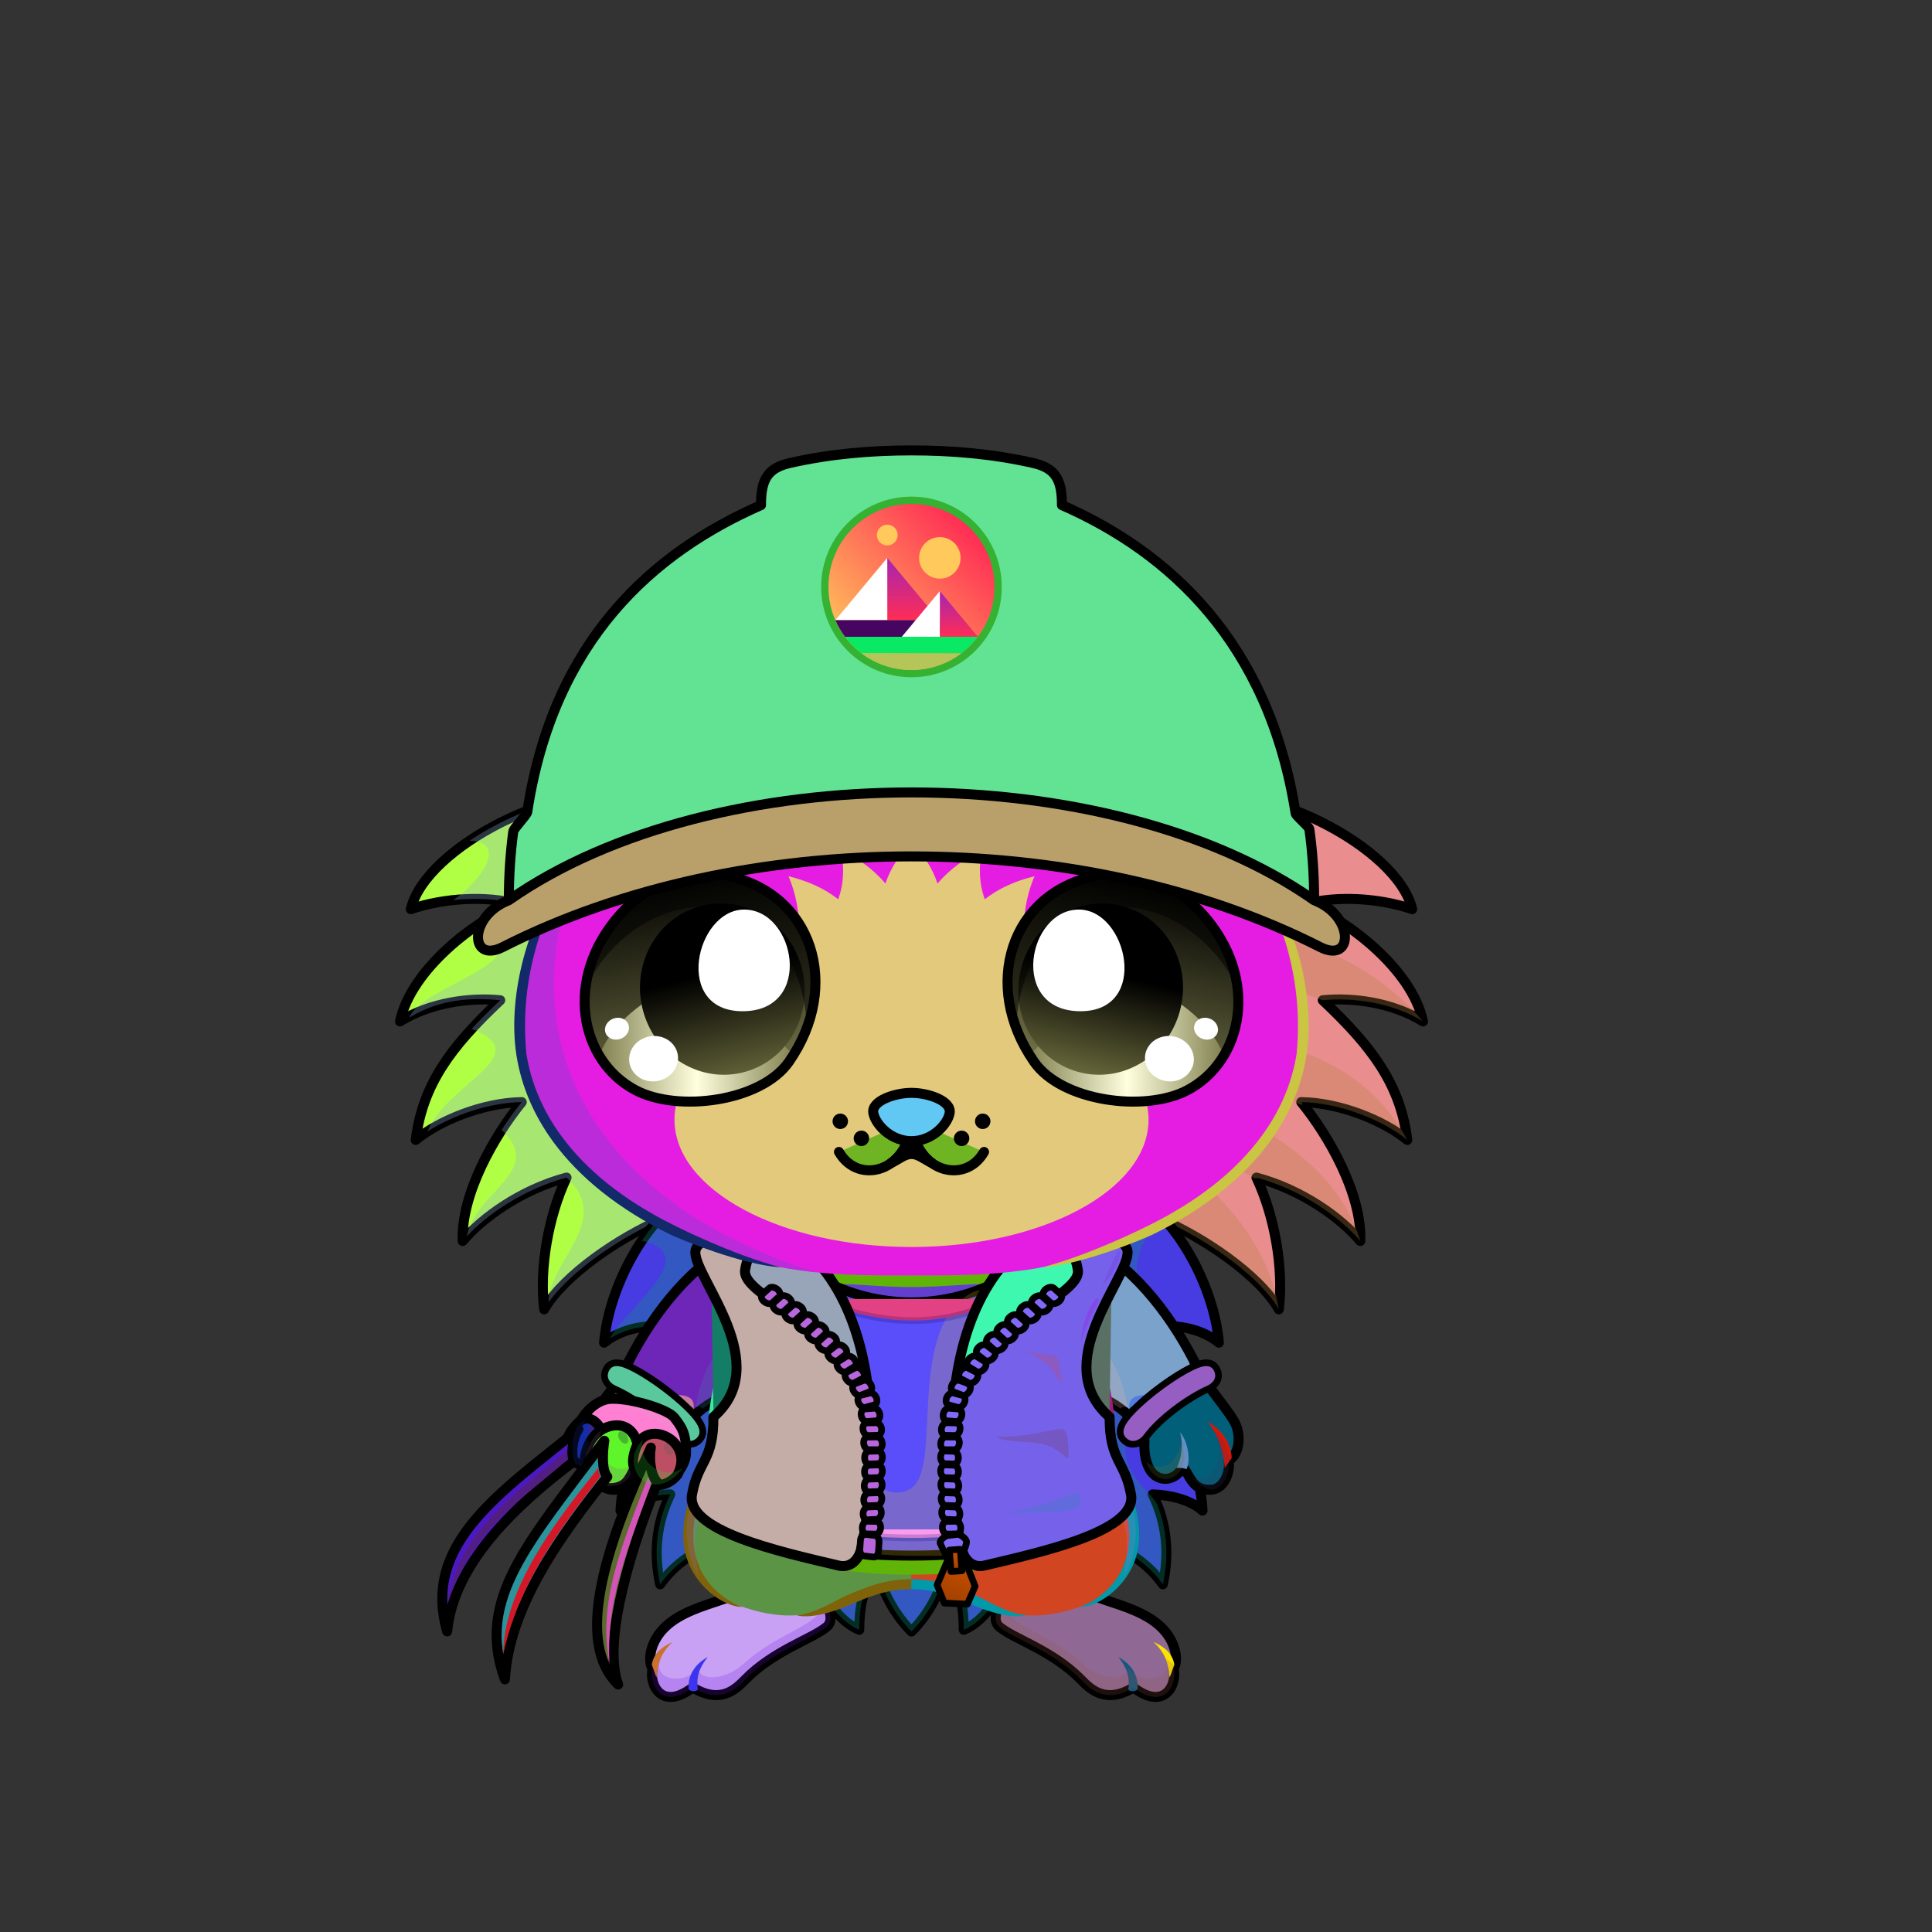 <svg xmlns="http://www.w3.org/2000/svg" xmlns:xlink="http://www.w3.org/1999/xlink" style="shape-rendering:geometricPrecision; text-rendering:geometricPrecision; image-rendering:optimizeQuality; fill-rule:evenodd; clip-rule:evenodd" version="1.1" viewBox="0 0 29000 29000" xml:space="preserve"><rect x="0" y="0" width="29000" height="29000" fill="#333333" stroke="none"/><defs><style type="text/css">.HairBack-Hedgehog0fil2 {fill:black;fill-opacity:0.302}
.HairBack-Hedgehog0fil0 {fill:url(#HairBack-Hedgehog0id162)}
.HairBack-Hedgehog0str0 {stroke:black;stroke-width:150;stroke-linecap:round;stroke-linejoin:round}
.HairBack-Hedgehog0fil1 {fill:url(#HairBack-Hedgehog0id161)}
.Tail-Hedgehog0fil2 {fill:black;fill-opacity:0.302}
.Tail-Hedgehog0fil29 {fill:url(#Tail-Hedgehog0id156)}
.Tail-Hedgehog0str0 {stroke:black;stroke-width:150;stroke-linecap:round;stroke-linejoin:round}
.RightFoot-Hedgehog0fil43 {fill:black}
.RightFoot-Hedgehog0fil11 {fill:black;fill-opacity:0.2}
.RightFoot-Hedgehog0fil42 {fill:#9fadb5}
.RightFoot-Hedgehog0str0 {stroke:black;stroke-width:150;stroke-linecap:round;stroke-linejoin:round}
.RightLeg-Hedgehog0fil48 {fill:url(#RightLeg-Hedgehog0id47)}
.RightLeg-Hedgehog0fil10 {fill:black;fill-rule:nonzero}
.RightLeg-Hedgehog0fil11 {fill:black;fill-opacity:0.2}
.LeftFoot-Hedgehog0fil11 {fill:black;fill-opacity:0.2}
.LeftFoot-Hedgehog0fil43 {fill:black}
.LeftFoot-Hedgehog0fil42 {fill:#9fadb5}
.LeftFoot-Hedgehog0str0 {stroke:black;stroke-width:150;stroke-linecap:round;stroke-linejoin:round}
.LeftLeg-Hedgehog0fil53 {fill:url(#LeftLeg-Hedgehog0id5)}
.LeftLeg-Hedgehog0fil10 {fill:black;fill-rule:nonzero}
.LeftLeg-Hedgehog0fil11 {fill:black;fill-opacity:0.2}
.RightHand-Hedgehog0fil11 {fill:black;fill-opacity:0.2}
.RightHand-Hedgehog0fil56 {fill:url(#RightHand-Hedgehog0id68)}
.RightHand-Hedgehog0str0 {stroke:black;stroke-width:150;stroke-linecap:round;stroke-linejoin:round}
.RightPaw-Hedgehog0fil61 {fill:#728d9c}
.RightPaw-Hedgehog0fil43 {fill:black}
.RightPaw-Hedgehog0fil11 {fill:black;fill-opacity:0.2}
.RightPaw-Hedgehog0fil4 {fill:none}
.RightPaw-Hedgehog0str0 {stroke:black;stroke-width:150;stroke-linecap:round;stroke-linejoin:round}
.LeftHand-Hedgehog0fil11 {fill:black;fill-opacity:0.2}
.LeftHand-Hedgehog0fil64 {fill:url(#LeftHand-Hedgehog0id78)}
.LeftHand-Hedgehog0str0 {stroke:black;stroke-width:150;stroke-linecap:round;stroke-linejoin:round}
.Body-Hedgehog2fil67 {fill:url(#Body-Hedgehog2id9)}
.Body-Hedgehog2fil11 {fill:black;fill-opacity:0.2}
.Body-Hedgehog2fil69 {fill:url(#Body-Hedgehog2id33)}
.Body-Hedgehog2fil10 {fill:black;fill-rule:nonzero}
.LeftPaw-Hedgehog0fil72 {fill:#728d9c}
.LeftPaw-Hedgehog0fil11 {fill:black;fill-opacity:0.2}
.LeftPaw-Hedgehog0fil43 {fill:black}
.LeftPaw-Hedgehog0fil4 {fill:none}
.LeftPaw-Hedgehog0str0 {stroke:black;stroke-width:150;stroke-linecap:round;stroke-linejoin:round}
.Head-Hedgehog6fil111 {fill:url(#Head-Hedgehog6id4)}
.Head-Hedgehog6fil11 {fill:black;fill-opacity:0.2}
.Head-Hedgehog6fil10 {fill:black;fill-rule:nonzero}
.Head-Hedgehog6fil117 {fill:url(#Head-Hedgehog6id50)}
.Mouth-Hedgehog0fil4 {fill:none}
.Mouth-Hedgehog0str0 {stroke:black;stroke-width:150;stroke-linecap:round;stroke-linejoin:round}
.Mouth-Hedgehog0fil43 {fill:black}
.Eyes-Hedgehog0fil124 {fill:#e9e2cb}
.Eyes-Hedgehog0fil11 {fill:black;fill-opacity:0.2}
.Eyes-Hedgehog0fil125 {fill:url(#Eyes-Hedgehog0id155)}
.Eyes-Hedgehog0fil126 {fill:url(#Eyes-Hedgehog0id118)}
.Eyes-Hedgehog0fil121 {fill:white}
.Eyes-Hedgehog0fil127 {fill:url(#Eyes-Hedgehog0id136)}
.Eyes-Hedgehog0fil128 {fill:black;fill-opacity:0.502}
.Eyes-Hedgehog0fil129 {fill:url(#Eyes-Hedgehog0id153)}
.Eyes-Hedgehog0fil130 {fill:url(#Eyes-Hedgehog0id117)}
.Eyes-Hedgehog0fil131 {fill:url(#Eyes-Hedgehog0id135)}
.Eyes-Hedgehog0fil4 {fill:none}
.Eyes-Hedgehog0str1 {stroke:black;stroke-width:150}
.Moustache-Hedgehog1fil43 {fill:black}
.Nose-Hedgehog0fil186 {fill:url(#Nose-Hedgehog0id133)}
.Nose-Hedgehog0str0 {stroke:black;stroke-width:150;stroke-linecap:round;stroke-linejoin:round}
.BraceletSteel-Smallfil10 {fill:url(#BraceletSteel-Smallid311);fill-rule:nonzero}
.BraceletSteel-Smallstr1 {stroke:black;stroke-width:100}
.BraceletSteel-Smallfil11 {fill:url(#BraceletSteel-Smallid310);fill-rule:nonzero}
.NecklaceContentos-Smallfil0 {fill:url(#NecklaceContentos-Smallid39)}
.NecklaceContentos-Smallfil2 {fill:#000066;fill-opacity:0.2}
.NecklaceContentos-Smallfil4 {fill:url(#NecklaceContentos-Smallid28)}
.NecklaceContentos-Smallfil5 {fill:black;fill-opacity:0.149}
.NecklaceContentos-Smallfil6 {fill:#FF6600}
.NecklaceContentos-Smallfil7 {fill:url(#NecklaceContentos-Smallid30)}
.NecklaceContentos-Smallfil8 {fill:white}
.NecklaceContentos-Smallfil13 {fill:#FFCC99;fill-opacity:0.302}
.NecklaceContentos-Smallfil14 {fill:#FFCC99;fill-opacity:0.2}
.NecklaceContentos-Smallfil1 {fill:none}
.NecklaceContentos-Smallstr0 {stroke:black;stroke-width:150;stroke-linecap:round;stroke-linejoin:round}
.NecklaceContentos-Smallfil3 {fill:none}
.NecklaceContentos-Smallstr1 {stroke:#000066;stroke-width:100;stroke-linecap:round;stroke-linejoin:round;stroke-opacity:0.2}
.NecklaceContentos-Smallstr2 {stroke:#C24E00;stroke-width:150}
.NecklaceContentos-Smallstr3 {stroke:#C24E00;stroke-width:100}
.NecklaceContentos-Smallfil9 {fill:url(#NecklaceContentos-Smallid20)}
.NecklaceContentos-Smallstr4 {stroke:black;stroke-width:100}
.NecklaceContentos-Smallfil10 {fill:url(#NecklaceContentos-Smallid25)}
.NecklaceContentos-Smallfil11 {fill:url(#NecklaceContentos-Smallid17)}
.NecklaceContentos-Smallstr5 {stroke:black;stroke-width:100;stroke-linecap:round;stroke-linejoin:round}
.NecklaceContentos-Smallfil12 {fill:url(#NecklaceContentos-Smallid22)}
.HatDCL-Smallfil139 {fill:url(#HatDCL-Smallid10)}
.HatDCL-Smallfil140 {fill:#BA0000;fill-opacity:0.4}
.HatDCL-Smallfil141 {fill:white;fill-opacity:0.502}
.HatDCL-Smallfil142 {fill:#BA0000;fill-opacity:0.302}
.HatDCL-Smallfil129 {fill:white;fill-opacity:0.6}
.HatDCL-Smallfil143 {fill:#730000;fill-opacity:0.349}
.HatDCL-Smallfil144 {fill:white;fill-opacity:0.302}
.HatDCL-Smallfil145 {fill:url(#HatDCL-Smallid6)}
.HatDCL-Smallfil146 {fill:url(#HatDCL-Smallid115)}
.HatDCL-Smallfil147 {fill:url(#HatDCL-Smallid91)}
.HatDCL-Smallfil148 {fill:url(#HatDCL-Smallid96)}
.HatDCL-Smallfil79 {fill:white}
.HatDCL-Smallfil80 {fill:#FC9965}
.HatDCL-Smallfil81 {fill:#FF2D55}
.HatDCL-Smallfil149 {fill:url(#HatDCL-Smallid82)}
.HatDCL-Smallfil83 {fill:#FFBC5B}
.HatDCL-Smallfil84 {fill:#FFC95B}
.HatDCL-Smallfil2 {fill:none}
.HatDCL-Smallstr13 {stroke:black;stroke-width:150;stroke-linecap:round;stroke-linejoin:round;stroke-miterlimit:22.926}
.WeaponFreddy-Smallfil24 {fill:white;fill-opacity:0.302}
.WeaponFreddy-Smallfil1 {fill:black;fill-opacity:0.2}
.WeaponFreddy-Smallfil30 {fill:white}
.WeaponFreddy-Smallfil31 {fill:#FFFFCC;fill-opacity:0.102}
.WeaponFreddy-Smallfil22 {fill:url(#WeaponFreddy-Smallid10)}
.WeaponFreddy-Smallstr1 {stroke:black;stroke-width:150;stroke-linecap:round;stroke-linejoin:round}
.WeaponFreddy-Smallfil23 {fill:url(#WeaponFreddy-Smallid43)}
.WeaponFreddy-Smallfil25 {fill:url(#WeaponFreddy-Smallid44)}
.WeaponFreddy-Smallfil26 {fill:url(#WeaponFreddy-Smallid46)}
.WeaponFreddy-Smallfil27 {fill:url(#WeaponFreddy-Smallid19)}
.WeaponFreddy-Smallfil28 {fill:url(#WeaponFreddy-Smallid24)}
.WeaponFreddy-Smallfil29 {fill:url(#WeaponFreddy-Smallid25)}
</style><linearGradient gradientUnits="userSpaceOnUse" id="HairBack-Hedgehog0id162" x1="8824.32" x2="8824.32" xlink:href="#HairBack-Hedgehog0id6" y1="20216.8" y2="11906.6">
  </linearGradient><linearGradient gradientUnits="userSpaceOnUse" id="HairBack-Hedgehog0id161" x1="18539.6" x2="18539.6" xlink:href="#HairBack-Hedgehog0id6" y1="20216.8" y2="11906.6">
  </linearGradient><linearGradient gradientUnits="userSpaceOnUse" id="Tail-Hedgehog0id156" x1="13681.9" x2="13681.9" xlink:href="#Tail-Hedgehog0id6" y1="18011.3" y2="24488.9">
  </linearGradient><linearGradient gradientUnits="objectBoundingBox" id="RightLeg-Hedgehog0id47" x1="50%" x2="50%" xlink:href="#RightLeg-Hedgehog0id5" y1="100%" y2="0%">
  </linearGradient><linearGradient gradientUnits="objectBoundingBox" id="LeftLeg-Hedgehog0id5" x1="50%" x2="50%" y1="100%" y2="0%">
   <stop offset="0" style="stop-opacity:1; stop-color:#9fadb5"/>
   <stop offset="0.212" style="stop-opacity:1; stop-color:#9fadb5"/>
   <stop offset="1" style="stop-opacity:1; stop-color:#728d9c"/>
  </linearGradient><linearGradient gradientUnits="objectBoundingBox" id="RightHand-Hedgehog0id68" x1="30.208%" x2="69.792%" y1="5.019%" y2="94.98%">
   <stop offset="0" style="stop-opacity:1; stop-color:#506875"/>
   <stop offset="0.141" style="stop-opacity:1; stop-color:#506875"/>
   <stop offset="0.71" style="stop-opacity:1; stop-color:#728d9c"/>
   <stop offset="1" style="stop-opacity:1; stop-color:#728d9c"/>
  </linearGradient><linearGradient gradientUnits="objectBoundingBox" id="LeftHand-Hedgehog0id78" x1="69.792%" x2="30.208%" xlink:href="#LeftHand-Hedgehog0id68" y1="5.019%" y2="94.98%">
  </linearGradient><linearGradient gradientUnits="objectBoundingBox" id="Body-Hedgehog2id9" x1="50%" x2="50%" y1="0%" y2="100%">
   <stop offset="0" style="stop-opacity:1; stop-color:#506875"/>
   <stop offset="0.102" style="stop-opacity:1; stop-color:#506875"/>
   <stop offset="0.349" style="stop-opacity:1; stop-color:#728d9c"/>
   <stop offset="1" style="stop-opacity:1; stop-color:#9fadb5"/>
  </linearGradient><linearGradient gradientUnits="userSpaceOnUse" id="Body-Hedgehog2id33" x1="13681.9" x2="13681.9" y1="23357" y2="19273.5">
   <stop offset="0" style="stop-opacity:1; stop-color:#f8f8f1"/>
   <stop offset="0.588" style="stop-opacity:1; stop-color:#f8f8f1"/>
   <stop offset="1" style="stop-opacity:1; stop-color:#ebebd8"/>
  </linearGradient><linearGradient gradientUnits="objectBoundingBox" id="Head-Hedgehog6id4" x1="50%" x2="50%" y1="100%" y2="0%">
   <stop offset="0" style="stop-opacity:1; stop-color:#506875"/>
   <stop offset="0.251" style="stop-opacity:1; stop-color:#728d9c"/>
   <stop offset="0.761" style="stop-opacity:1; stop-color:#9fadb5"/>
   <stop offset="1" style="stop-opacity:1; stop-color:#9fadb5"/>
  </linearGradient><linearGradient gradientUnits="userSpaceOnUse" id="Head-Hedgehog6id50" x1="13681.9" x2="13681.9" y1="18718" y2="12620.2">
   <stop offset="0" style="stop-opacity:1; stop-color:#e9e2cb"/>
   <stop offset="1" style="stop-opacity:1; stop-color:#fffdf7"/>
  </linearGradient><linearGradient gradientUnits="objectBoundingBox" id="Eyes-Hedgehog0id155" x1="60.614%" x2="39.386%" xlink:href="#Eyes-Hedgehog0id0" y1="97.906%" y2="2.093%">
  </linearGradient><linearGradient gradientUnits="objectBoundingBox" id="Eyes-Hedgehog0id118" x1="0%" x2="100%" xlink:href="#Eyes-Hedgehog0id43" y1="50%" y2="50%">
  </linearGradient><linearGradient gradientUnits="objectBoundingBox" id="Eyes-Hedgehog0id136" x1="38.012%" x2="61.988%" xlink:href="#Eyes-Hedgehog0id75" y1="1.178%" y2="98.822%">
  </linearGradient><linearGradient gradientUnits="userSpaceOnUse" id="Eyes-Hedgehog0id153" x1="16488.2" x2="17223.7" xlink:href="#Eyes-Hedgehog0id0" y1="16464" y2="13186.4">
  </linearGradient><linearGradient gradientUnits="userSpaceOnUse" id="Eyes-Hedgehog0id117" x1="15449.3" x2="18370.2" xlink:href="#Eyes-Hedgehog0id43" y1="15687.7" y2="15687.7">
  </linearGradient><linearGradient gradientUnits="userSpaceOnUse" id="Eyes-Hedgehog0id135" x1="16817.7" x2="16224.7" xlink:href="#Eyes-Hedgehog0id75" y1="13591.9" y2="16102.4">
  </linearGradient><linearGradient gradientUnits="userSpaceOnUse" id="Nose-Hedgehog0id133" x1="13681.9" x2="13681.9" y1="16404" y2="17128.6">
   <stop offset="0" style="stop-opacity:1; stop-color:#FFCCCC"/>
   <stop offset="1" style="stop-opacity:1; stop-color:#B37173"/>
  </linearGradient><linearGradient gradientUnits="userSpaceOnUse" id="BraceletSteel-Smallid311" x1="9277.62" x2="10345.2" xlink:href="#BraceletSteel-Smallid310" y1="20629.7" y2="21505.2">
  </linearGradient><linearGradient gradientUnits="userSpaceOnUse" id="NecklaceContentos-Smallid39" x1="13587.9" x2="13587.9" xlink:href="#NecklaceContentos-Smallid37" y1="18475.6" y2="23350">
  </linearGradient><linearGradient gradientUnits="userSpaceOnUse" id="NecklaceContentos-Smallid28" x1="11342.4" x2="12109.4" xlink:href="#NecklaceContentos-Smallid6" y1="23321.4" y2="18627.9">
  </linearGradient><linearGradient gradientUnits="userSpaceOnUse" id="NecklaceContentos-Smallid30" x1="15254.4" x2="16021.4" xlink:href="#NecklaceContentos-Smallid6" y1="23321.4" y2="18627.9">
  </linearGradient><linearGradient gradientUnits="userSpaceOnUse" id="NecklaceContentos-Smallid20" x1="11707.8" x2="12965" xlink:href="#NecklaceContentos-Smallid8" y1="22954.6" y2="19738">
  </linearGradient><linearGradient gradientUnits="userSpaceOnUse" id="NecklaceContentos-Smallid25" x1="14394.6" x2="15652.5" xlink:href="#NecklaceContentos-Smallid8" y1="22955.5" y2="19737">
  </linearGradient><linearGradient gradientUnits="userSpaceOnUse" id="NecklaceContentos-Smallid17" x1="14223.9" x2="14479" xlink:href="#NecklaceContentos-Smallid8" y1="24029.9" y2="23377.2">
  </linearGradient><linearGradient gradientUnits="userSpaceOnUse" id="NecklaceContentos-Smallid22" x1="14317.7" x2="14371.1" xlink:href="#NecklaceContentos-Smallid8" y1="23561.7" y2="23282.8">
  </linearGradient><linearGradient gradientUnits="userSpaceOnUse" id="HatDCL-Smallid10" x1="10541.45" x2="16821.73" xlink:href="#HatDCL-Smallid0" y1="13683.73" y2="6589.82">
  </linearGradient><linearGradient gradientUnits="userSpaceOnUse" id="HatDCL-Smallid6" x1="13087.46" x2="14275.72" xlink:href="#HatDCL-Smallid0" y1="15135.84" y2="11028.33">
  </linearGradient><linearGradient gradientUnits="userSpaceOnUse" id="HatDCL-Smallid115" x1="14484.15" x2="12879.01" xlink:href="#HatDCL-Smallid113" y1="7717.84" y2="9902.62">
  </linearGradient><linearGradient gradientUnits="userSpaceOnUse" id="HatDCL-Smallid91" x1="14562.85" x2="12800.06" xlink:href="#HatDCL-Smallid85" y1="7928.96" y2="9691.75">
  </linearGradient><linearGradient gradientUnits="userSpaceOnUse" id="HatDCL-Smallid96" x1="13707.44" x2="13707.44" xlink:href="#HatDCL-Smallid79" y1="8373.96" y2="9308.83">
  </linearGradient><linearGradient gradientUnits="userSpaceOnUse" id="HatDCL-Smallid82" x1="14392.79" x2="14392.79" xlink:href="#HatDCL-Smallid79" y1="8872.55" y2="9558.13">
  </linearGradient><linearGradient gradientUnits="userSpaceOnUse" id="WeaponFreddy-Smallid10" x1="8800.39" x2="10126.8" y1="21184.1" y2="21957.2">
   <stop offset="0" style="stop-opacity:1; stop-color:#1A1511"/>
   <stop offset="0.431" style="stop-opacity:1; stop-color:#36281B"/>
   <stop offset="0.671" style="stop-opacity:1; stop-color:#69513F"/>
   <stop offset="1" style="stop-opacity:1; stop-color:#402C17"/>
  </linearGradient><radialGradient cx="9014.65" cy="21680.4" fx="9014.65" fy="21680.4" gradientTransform="matrix(1.294 1.213 -1.202 1.282 23408 -17045)" gradientUnits="userSpaceOnUse" id="WeaponFreddy-Smallid43" r="183.35" xlink:href="#WeaponFreddy-Smallid39">
  </radialGradient><radialGradient cx="9424.75" cy="21771.7" fx="9424.75" fy="21771.7" gradientTransform="matrix(1.349 0.711 -0.887 1.684 16024 -21586)" gradientUnits="userSpaceOnUse" id="WeaponFreddy-Smallid44" r="254.96" xlink:href="#WeaponFreddy-Smallid39">
  </radialGradient><radialGradient cx="10024.3" cy="21752.6" fx="10024.3" fy="21752.6" gradientTransform="matrix(1.346 -0 -0 1.429 -3470 -9323)" gradientUnits="userSpaceOnUse" id="WeaponFreddy-Smallid46" r="317.29" xlink:href="#WeaponFreddy-Smallid39">
  </radialGradient><linearGradient gradientUnits="userSpaceOnUse" id="WeaponFreddy-Smallid19" x1="7305.37" x2="9264.71" xlink:href="#WeaponFreddy-Smallid18" y1="23331.3" y2="23502.3">
  </linearGradient><linearGradient gradientUnits="userSpaceOnUse" id="WeaponFreddy-Smallid24" x1="6494.57" x2="8825.41" xlink:href="#WeaponFreddy-Smallid18" y1="22802.4" y2="23137.8">
  </linearGradient><linearGradient gradientUnits="userSpaceOnUse" id="WeaponFreddy-Smallid25" x1="8686.85" x2="10143.2" xlink:href="#WeaponFreddy-Smallid18" y1="23385.8" y2="23627.7">
  </linearGradient><linearGradient gradientUnits="userSpaceOnUse" id="HairBack-Hedgehog0id6" x1="13681.9" x2="13681.9" y1="6728.09" y2="11806.7">
   <stop offset="0" style="stop-opacity:1; stop-color:#403b30"/>
   <stop offset="1" style="stop-opacity:1; stop-color:#59554c"/>
  </linearGradient><linearGradient gradientUnits="userSpaceOnUse" id="Tail-Hedgehog0id6" x1="13681.9" x2="13681.9" y1="6728.09" y2="11806.7">
   <stop offset="0" style="stop-opacity:1; stop-color:#403b30"/>
   <stop offset="1" style="stop-opacity:1; stop-color:#59554c"/>
  </linearGradient><linearGradient gradientUnits="objectBoundingBox" id="RightLeg-Hedgehog0id5" x1="50%" x2="50%" y1="100%" y2="0%">
   <stop offset="0" style="stop-opacity:1; stop-color:#9fadb5"/>
   <stop offset="0.212" style="stop-opacity:1; stop-color:#9fadb5"/>
   <stop offset="1" style="stop-opacity:1; stop-color:#728d9c"/>
  </linearGradient><linearGradient gradientUnits="objectBoundingBox" id="LeftHand-Hedgehog0id68" x1="30.208%" x2="69.792%" y1="5.019%" y2="94.98%">
   <stop offset="0" style="stop-opacity:1; stop-color:#506875"/>
   <stop offset="0.141" style="stop-opacity:1; stop-color:#506875"/>
   <stop offset="0.71" style="stop-opacity:1; stop-color:#728d9c"/>
   <stop offset="1" style="stop-opacity:1; stop-color:#728d9c"/>
  </linearGradient><linearGradient gradientUnits="userSpaceOnUse" id="Eyes-Hedgehog0id0" x1="10654.3" x2="10654.3" y1="16581.4" y2="13705.6">
   <stop offset="0" style="stop-opacity:1; stop-color:#80804f"/>
   <stop offset="1" style="stop-opacity:1; stop-color:black"/>
  </linearGradient><linearGradient gradientUnits="userSpaceOnUse" id="Eyes-Hedgehog0id43" x1="9336.13" x2="12327.3" y1="15064.6" y2="15064.6">
   <stop offset="0" style="stop-opacity:1; stop-color:#80804f"/>
   <stop offset="0.502" style="stop-opacity:1; stop-color:#ffffde"/>
   <stop offset="1" style="stop-opacity:1; stop-color:#80804f"/>
  </linearGradient><linearGradient gradientUnits="userSpaceOnUse" id="Eyes-Hedgehog0id75" x1="16987" x2="16987" y1="13705.8" y2="15976.6">
   <stop offset="0" style="stop-opacity:1; stop-color:black"/>
   <stop offset="0.4" style="stop-opacity:1; stop-color:black"/>
   <stop offset="1" style="stop-opacity:1; stop-color:#66663a"/>
  </linearGradient><linearGradient gradientUnits="userSpaceOnUse" id="BraceletSteel-Smallid310" x1="18086.3" x2="17018.7" y1="20629.7" y2="21505.2">
   <stop offset="0" style="stop-opacity:1; stop-color:#424352"/>
   <stop offset="0.11" style="stop-opacity:1; stop-color:#848690"/>
   <stop offset="0.251" style="stop-opacity:1; stop-color:#FFFFFC"/>
   <stop offset="0.471" style="stop-opacity:1; stop-color:#8D8F99"/>
   <stop offset="0.78" style="stop-opacity:1; stop-color:#16171A"/>
   <stop offset="1" style="stop-opacity:1; stop-color:#42444D"/>
  </linearGradient><linearGradient gradientUnits="userSpaceOnUse" id="NecklaceContentos-Smallid37" x1="13587.4" x2="13587.4" y1="17464.9" y2="22624.5">
   <stop offset="0" style="stop-opacity:1; stop-color:#0EC7FE"/>
   <stop offset="1" style="stop-opacity:1; stop-color:#495AFF"/>
  </linearGradient><linearGradient gradientUnits="userSpaceOnUse" id="NecklaceContentos-Smallid6" x1="15262.5" x2="16033.4" y1="22594.2" y2="17626.1">
   <stop offset="0" style="stop-opacity:1; stop-color:#FF7C24"/>
   <stop offset="1" style="stop-opacity:1; stop-color:#EB5E00"/>
  </linearGradient><linearGradient gradientUnits="userSpaceOnUse" id="NecklaceContentos-Smallid8" x1="14398.2" x2="15662.6" y1="22206.9" y2="18800.2">
   <stop offset="0" style="stop-opacity:1; stop-color:#A14000"/>
   <stop offset="1" style="stop-opacity:1; stop-color:#CC5100"/>
  </linearGradient><linearGradient gradientUnits="userSpaceOnUse" id="HatDCL-Smallid0" x1="10287.92" x2="17075.96" y1="12412.62" y2="4745.17">
   <stop offset="0" style="stop-opacity:1; stop-color:#FF9500"/>
   <stop offset="0.51" style="stop-opacity:1; stop-color:#FFCC00"/>
   <stop offset="1" style="stop-opacity:1; stop-color:#FFEF61"/>
  </linearGradient><linearGradient gradientUnits="userSpaceOnUse" id="HatDCL-Smallid113" x1="14597.05" x2="12767.32" y1="5798.82" y2="8289.29">
   <stop offset="0" style="stop-opacity:1; stop-color:#EB7D00"/>
   <stop offset="0.388" style="stop-opacity:1; stop-color:#FFA900"/>
   <stop offset="1" style="stop-opacity:1; stop-color:#FFF599"/>
  </linearGradient><linearGradient gradientUnits="userSpaceOnUse" id="HatDCL-Smallid85" x1="14571.15" x2="12792.46" y1="19408.31" y2="21187">
   <stop offset="0" style="stop-opacity:1; stop-color:#FF2D55"/>
   <stop offset="1" style="stop-opacity:1; stop-color:#FFBC5B"/>
  </linearGradient><linearGradient gradientUnits="userSpaceOnUse" id="HatDCL-Smallid79" x1="14399.55" x2="14399.55" y1="20360.41" y2="21052.18">
   <stop offset="0" style="stop-opacity:1; stop-color:#A524B3"/>
   <stop offset="1" style="stop-opacity:1; stop-color:#FF2D55"/>
  </linearGradient><radialGradient cx="9516.04" cy="21562.8" fx="9516.04" fy="21562.8" gradientTransform="matrix(1.388 -0.057 0.061 1.473 -4996 -9653)" gradientUnits="userSpaceOnUse" id="WeaponFreddy-Smallid39" r="343.28">
   <stop offset="0" style="stop-opacity:1; stop-color:#E3CA9E"/>
   <stop offset="1" style="stop-opacity:1; stop-color:#80642C"/>
  </radialGradient><linearGradient gradientUnits="userSpaceOnUse" id="WeaponFreddy-Smallid18" x1="5008.43" x2="8067.29" y1="22638.3" y2="23078.5">
   <stop offset="0" style="stop-opacity:1; stop-color:#4B4F52"/>
   <stop offset="0.31" style="stop-opacity:1; stop-color:white"/>
   <stop offset="1" style="stop-opacity:1; stop-color:#43474A"/>
  </linearGradient></defs><g id="HairBack-Hedgehog0">
  <animateTransform additive="sum" attributeName="transform" dur="10" repeatCount="indefinite" type="translate" values="0;0 200;0;0 200;0;0 200;0;0 200;0"/>
  <g id="_1891249983072">
   <path class="HairBack-Hedgehog0fil0 HairBack-Hedgehog0str0" d="M9544 11951c-1108,-270 -3152,751 -3378,1696 513,-174 1138,-200 1592,-81 -597,230 -1586,973 -1754,1766 460,-285 1053,-363 1505,-318 -745,702 -1165,1266 -1269,2097 349,-288 1008,-560 1592,-568 -408,499 -913,1377 -887,2085 291,-346 873,-769 1559,-952 -274,581 -410,1366 -336,1978 291,-511 1133,-1083 1790,-1363 -82,563 -134,1400 26,1926 553,-772 1107,-1543 1660,-2314 -2186,-867 -3008,-2237 -2100,-5952z" style="fill:#b1ff44"/>
   <path class="HairBack-Hedgehog0fil1 HairBack-Hedgehog0str0" d="M17820 11951c1108,-270 3152,751 3378,1696 -513,-174 -1138,-200 -1592,-81 597,230 1586,973 1754,1766 -460,-285 -1053,-363 -1505,-318 745,702 1165,1266 1269,2097 -349,-288 -1008,-560 -1592,-568 408,499 913,1377 887,2085 -292,-346 -873,-769 -1559,-952 274,581 410,1366 336,1978 -291,-511 -1133,-1083 -1790,-1363 82,563 134,1400 -26,1926 -553,-772 -1107,-1543 -1661,-2314 2186,-867 3009,-2237 2101,-5952z" style="fill:#e98d8e"/>
  </g>
  <path class="HairBack-Hedgehog0fil2" d="M21360 15332c-460,-285 -1053,-363 -1505,-318 -196,-68 -391,-137 -586,-205 -22,291 -44,582 -66,874 859,224 1515,681 1921,1428 -349,-288 -1008,-560 -1592,-568 93,114 -191,-50 -257,-78 -154,135 -309,270 -463,405 866,482 1402,1067 1607,1758 -292,-346 -873,-769 -1559,-952 40,84 -364,-202 -413,-232 -218,26 -435,52 -653,78 662,526 1259,1235 1399,2127 -265,-459 -969,-965 -1584,-1265 -273,-248 -546,-496 -819,-745 78,-150 156,-300 234,-450 651,-512 1038,-1193 1136,-2185 226,-434 517,-517 743,-952 904,61 1809,523 2457,1280z" style="fill:#b78142"/>
  <path class="HairBack-Hedgehog0fil2" d="M9544 11951c-15,-4 -30,-7 -45,-10 -335,15 -669,31 -1003,47 -500,116 -1024,347 -1450,633 590,17 171,608 -243,889 339,-35 679,-17 955,56 -189,73 -417,197 -646,357 1193,476 -780,854 -967,1351 456,-276 917,-304 1364,-260 -157,148 -300,290 -428,429 994,397 -382,823 -664,1540 368,-235 918,-434 1415,-440 -98,120 -202,262 -302,417 662,624 -398,914 -523,1598 308,-332 857,-711 1497,-882 713,638 -283,1276 -268,1871 340,-482 1111,-996 1722,-1256 -82,563 -134,1400 26,1926 553,-772 1107,-1543 1660,-2314 -2186,-867 -3008,-2237 -2100,-5952z" style="fill:#91b1dc"/>
 </g><g id="Tail-Hedgehog0">
 <animateTransform additive="sum" attributeName="transform" dur="10" repeatCount="indefinite" type="translate" values="0;0 200;0;0 200;0;0 200;0;0 200;0"/>
  <g id="_1891249960224">
   <path class="Tail-Hedgehog0fil29 Tail-Hedgehog0str0" d="M10243 18011c-510,276 -1099,1258 -1176,2143 337,-271 804,-279 1126,-224 -586,264 -943,844 -960,1362 288,-215 636,-398 1044,-381 -498,400 -927,989 -963,1764 190,-172 506,-235 747,-244 -218,450 -249,900 -152,1350 188,-263 466,-491 841,-600 384,-112 1462,128 1523,454 62,326 324,707 625,829 1,-287 30,-617 271,-889 96,379 296,699 513,914 217,-215 416,-535 513,-914 241,272 270,602 271,889 301,-122 563,-503 625,-829 61,-326 1138,-566 1523,-454 375,109 652,337 841,600 97,-450 66,-900 -152,-1350 241,9 557,72 747,244 -36,-775 -465,-1364 -963,-1764 408,-17 756,166 1043,381 -16,-518 -373,-1098 -959,-1362 322,-55 789,-47 1125,224 -76,-885 -665,-1867 -1175,-2143 -670,147 -2745,630 -3415,776l-24 -5 -24 5c-670,-146 -2745,-629 -3415,-776z" style="fill:#463ce1"/>
   <path class="Tail-Hedgehog0fil2" d="M10194 18040c-189,117 -385,325 -560,585 941,205 -259,1028 -480,1467 327,-210 744,-213 1039,-162 438,198 -561,567 -594,1134 204,-100 430,-163 678,-153 552,663 -651,1099 -963,1764 190,-172 506,-235 747,-244 -218,450 -249,900 -152,1350 188,-263 466,-491 841,-600 384,-112 1462,128 1523,454 62,326 324,707 625,829 1,-287 30,-617 271,-889 96,379 296,699 513,914 217,-215 416,-535 513,-914 241,272 270,602 271,889 301,-122 563,-503 625,-829 61,-326 1138,-566 1523,-454 375,109 652,337 841,600 86,-400 71,-800 -86,-1200 -136,-245 -526,-445 -473,-927 72,-653 339,-1711 295,-2114 -244,-477 -122,-923 282,-1242 -117,-125 -236,-224 -352,-287 -670,147 -2745,630 -3415,776 -8,-2 -16,-3 -24,-5 -8,2 -16,3 -24,5 -648,-142 -2611,-598 -3345,-760 -40,4 -79,9 -119,13z" style="fill:#0a9b79"/>
  </g>
 </g><g id="RightFoot-Hedgehog0">
  <path class="RightFoot-Hedgehog0fil42 RightFoot-Hedgehog0str0" d="M17616 25049c58,229 -133,641 -602,281 -416,252 -643,30 -786,-117 -427,-437 -1001,-608 -1224,-792 -174,-144 96,-471 85,-641 326,80 773,48 1052,-20 166,306 1110,284 1425,840 100,176 108,360 50,449z" style="fill:#8f6894"/>
  <path class="RightFoot-Hedgehog0fil43" d="M17075 25357c18,-210 -100,-383 -289,-485 131,162 175,299 151,492 36,28 93,34 138,-7z" style="fill:#15577e"/>
  <path class="RightFoot-Hedgehog0fil43" d="M17627 24985c-28,-165 -141,-261 -310,-338 177,173 216,307 240,534 21,-62 50,-133 70,-196z" style="fill:#fae401"/>
  <path class="RightFoot-Hedgehog0fil11" d="M17616 25049c58,229 -133,641 -602,281 -416,252 -643,30 -786,-117 -427,-437 -1001,-608 -1224,-792 -111,-92 -42,-257 20,-409 59,405 671,455 1222,959 269,246 667,277 693,61 92,226 704,254 554,-143 42,29 93,66 147,105 -6,21 -14,40 -24,55z" style="fill:#9a5543"/>
 </g><g id="LeftFoot-Hedgehog0">
  <path class="LeftFoot-Hedgehog0fil42 LeftFoot-Hedgehog0str0" d="M9796 25049c-58,229 132,641 602,281 416,252 642,30 786,-117 427,-437 1000,-608 1223,-792 175,-144 -96,-471 -84,-641 -326,80 -774,48 -1053,-20 -166,306 -1110,284 -1425,840 -100,176 -108,360 -49,449z" style="fill:#c8a1f4"/>
  <path class="LeftFoot-Hedgehog0fil11" d="M9796 25049c-58,229 132,641 602,281 416,252 642,30 786,-117 427,-437 1000,-608 1223,-792 111,-92 42,-257 -20,-409 -59,405 -671,455 -1222,959 -268,246 -666,277 -692,61 -93,226 -705,254 -554,-143 -43,29 -94,66 -148,105 6,21 14,40 25,55z" style="fill:#6e13e9"/>
  <path class="LeftFoot-Hedgehog0fil43" d="M10337 25357c-19,-210 99,-383 288,-485 -131,162 -175,299 -151,492 -35,28 -93,34 -137,-7z" style="fill:#3d35ee"/>
  <path class="LeftFoot-Hedgehog0fil43" d="M9784 24985c29,-165 142,-261 311,-338 -178,173 -217,307 -241,534 -20,-62 -49,-133 -70,-196z" style="fill:#ca712c"/>
 </g><g id="RightLeg-Hedgehog0">
  <path class="RightLeg-Hedgehog0fil48" d="M13668 23779c967,1 1275,748 2492,357 1135,-365 1011,-1425 437,-2346l-1468 -574c-289,401 -798,1265 -1461,1300l0 1263z" style="fill:#d14520"/>
  <path class="RightLeg-Hedgehog0fil10" d="M13678 23853c373,1 647,119 917,236 100,43 536,225 802,158 -304,-37 -584,-227 -743,-296 -283,-122 -571,-246 -976,-247l0 149zm2756 -2176c149,216 274,444 364,670 100,250 156,499 152,728 -14,725 -589,997 -739,1045 276,14 875,-379 888,-1043 5,-249 -55,-517 -162,-785 -99,-250 -240,-501 -408,-739l-95 124z" style="fill:#0299a9"/>
  <path class="RightLeg-Hedgehog0fil11" d="M16859 23678c291,-452 265,-1206 -216,-1646 -364,384 -390,545 -378,566 409,-250 803,197 594,1080z" style="fill:#c672e6"/>
 </g><g id="LeftLeg-Hedgehog0">
  <path class="LeftLeg-Hedgehog0fil53" d="M13678 23779c-968,1 -1266,748 -2483,357 -1135,-365 -1010,-1425 -437,-2346l1468 -574c289,401 788,1265 1452,1300l0 1263z" style="fill:#5c9445"/>
  <path class="LeftLeg-Hedgehog0fil10" d="M13678 23853c-374,1 -648,119 -918,236 -100,43 -536,225 -802,158 304,-37 584,-227 743,-296 283,-122 571,-246 977,-247l0 149zm-2756 -2176c-150,216 -275,444 -365,670 -100,250 -156,499 -151,728 13,725 588,997 738,1045 -276,14 -875,-379 -888,-1043 -5,-249 55,-517 162,-785 99,-250 240,-501 408,-739l96 124z" style="fill:#7f630b"/>
  <path class="LeftLeg-Hedgehog0fil11" d="M10497 23678c-292,-452 -266,-1206 215,-1646 364,384 390,545 378,566 -409,-250 -803,197 -593,1080z" style="fill:#906bed"/>
 </g><g id="RightHand-Hedgehog0">
 <animateTransform additive="sum" attributeName="transform" dur="10" repeatCount="indefinite" type="translate" values="0;0 200;0;0 200;0;0 200;0;0 200;0"/>
  <path class="RightHand-Hedgehog0fil56 RightHand-Hedgehog0str0" d="M16378 18692c699,369 1263,1150 1599,1845 252,523 -745,991 -1014,732 -193,-186 -386,-294 -613,-339 -83,-786 -377,-1485 -807,-1998 351,-62 639,-144 835,-240z" style="fill:#7ba2cb"/>
  <path class="RightHand-Hedgehog0fil11" d="M16936 21243c-185,-170 -370,-270 -586,-313 -47,-446 -162,-864 -332,-1237 615,434 879,1022 918,1550z" style="fill:#f6b4a8"/>
 </g><g id="LeftHand-Hedgehog0">
 <animateTransform additive="sum" attributeName="transform" dur="10" repeatCount="indefinite" type="translate" values="0;0 200;0;0 200;0;0 200;0;0 200;0"/>
  <path class="LeftHand-Hedgehog0fil64 LeftHand-Hedgehog0str0" d="M10986 18692c-699,369 -1263,1150 -1599,1845 -252,523 745,991 1013,732 194,-186 387,-294 614,-339 83,-786 377,-1485 807,-1998 -351,-62 -639,-144 -835,-240z" style="fill:#6d26b8"/>
  <path class="LeftHand-Hedgehog0fil11" d="M10428 21243c184,-170 370,-270 586,-313 47,-446 162,-864 332,-1237 -615,434 -879,1022 -918,1550z" style="fill:#3b93ac"/>
 </g><g id="Body-Hedgehog2">
 <animateTransform additive="sum" attributeName="transform" dur="10" repeatCount="indefinite" type="translate" values="0;0 200;0;0 200;0;0 200;0;0 200;0"/>
  <path class="Body-Hedgehog2fil67" d="M13682 23636c-1477,0 -2736,-317 -2979,-1737 -144,-843 286,-2153 892,-3046 556,109 1286,175 2087,175 801,0 1531,-66 2087,-175 606,893 1036,2203 892,3046 -243,1420 -1502,1737 -2979,1737z" style="fill:#60b407"/>
  <path class="Body-Hedgehog2fil11" d="M11882 23368c-610,-246 -1046,-692 -1179,-1469 -57,-332 -24,-737 73,-1161 44,1407 281,2075 1106,2630z" style="fill:#d798c1"/>
  <path class="Body-Hedgehog2fil69" d="M11767 19632c-656,1106 -828,2548 -70,3186 649,547 1135,530 1985,539 850,-9 1336,8 1985,-539 758,-638 586,-2080 -71,-3186 -317,-535 -953,-313 -1914,-313 -961,0 -1597,-222 -1915,313z" style="fill:#623fce"/>
  <path class="Body-Hedgehog2fil10" d="M10914 22537c-141,-186 -224,-430 -261,-694 -28,-202 -29,-416 -9,-626 35,-378 197,-1016 416,-1358 -130,315 -277,999 -296,1371 -23,438 13,904 150,1307z" style="fill:#40e79d"/>
  <path class="Body-Hedgehog2fil11" d="M15481 23368c611,-246 1047,-692 1180,-1469 57,-332 24,-737 -73,-1161 -44,1407 -281,2075 -1107,2630z" style="fill:#4ede23"/>
  <path class="Body-Hedgehog2fil10" d="M16450 22537c249,-328 316,-836 270,-1320 -35,-378 -197,-1016 -416,-1358 130,315 277,999 296,1371 23,438 -13,904 -150,1307z" style="fill:#9b1e7a"/>
 </g><g id="RightPaw-Hedgehog0">
 <animateTransform additive="sum" attributeName="transform" dur="10" repeatCount="indefinite" type="translate" values="0;0 200;0;0 200;0;0 200;0;0 200;0"/>
  <path class="RightPaw-Hedgehog0fil61" d="M17864 20421c184,453 629,783 699,998 77,240 -18,466 -126,513 38,206 -104,428 -245,428 -293,0 -324,-205 -437,-341 -104,194 -282,219 -407,135 -156,-104 -201,-398 -167,-539 -32,-115 -136,-329 -216,-410 -165,-601 1086,134 899,-784z" style="fill:#537be2"/>
  <path class="RightPaw-Hedgehog0fil4 RightPaw-Hedgehog0str0" d="M17930 20445c178,390 563,759 633,974 77,240 -11,453 -119,500 27,201 -81,425 -252,441 -291,28 -324,-205 -437,-341 -99,188 -283,219 -407,135 -129,-86 -185,-306 -169,-538 -54,-150 -178,-313 -300,-425" style="fill:#025f79"/>
  <path class="RightPaw-Hedgehog0fil43" d="M17658 22038c71,-116 109,-352 54,-541 122,143 164,426 98,556 -33,-15 -109,-28 -152,-15z" style="fill:#668dc4"/>
  <path class="RightPaw-Hedgehog0fil43" d="M18383 22035c-21,-280 -114,-523 -262,-696 185,99 351,283 368,545 -35,48 -71,103 -106,151z" style="fill:#d81708"/>
  <path class="RightPaw-Hedgehog0fil11" d="M17726 22066c-105,150 -264,165 -378,88 -68,-45 -114,-125 -143,-214 212,167 465,72 544,-351 10,106 19,211 29,317 -17,53 -35,106 -52,160z" style="fill:#6d7032"/>
  <path class="RightPaw-Hedgehog0fil11" d="M18473 21910c-12,10 -24,17 -36,22 38,206 -104,428 -245,428 -120,0 -240,-124 -296,-175 326,81 529,-299 303,-766 56,64 111,127 167,191 35,100 71,200 107,300z" style="fill:#323762"/>
 </g><g id="LeftPaw-Hedgehog0">
 <animateTransform additive="sum" attributeName="transform" dur="10" repeatCount="indefinite" type="translate" values="0;0 200;0;0 200;0;0 200;0;0 200;0"/>
  <path class="LeftPaw-Hedgehog0fil72" d="M9500 20421c-184,453 -629,783 -699,998 -78,240 18,466 125,513 -37,206 105,428 246,428 293,0 324,-205 437,-341 104,194 282,219 407,135 156,-104 201,-398 167,-539 32,-115 136,-329 216,-410 165,-601 -1086,134 -899,-784z" style="fill:#c67c9c"/>
  <path class="LeftPaw-Hedgehog0fil11" d="M9638 22066c105,150 264,165 378,88 67,-45 114,-125 143,-214 -212,167 -465,72 -544,-351 -10,106 -19,211 -29,317 17,53 34,106 52,160z" style="fill:#e862f5"/>
  <path class="LeftPaw-Hedgehog0fil11" d="M8891 21910c12,10 23,17 35,22 -37,206 105,428 246,428 120,0 240,-124 296,-175 -326,81 -529,-299 -304,-766 -55,64 -110,127 -166,191 -35,100 -71,200 -107,300z" style="fill:#a75b81"/>
  <path class="LeftPaw-Hedgehog0fil4 LeftPaw-Hedgehog0str0" d="M9434 20445c-179,390 -563,759 -633,974 -78,240 11,453 119,500 -27,201 81,425 252,441 291,28 324,-205 437,-341 99,188 282,219 407,135 128,-86 184,-306 169,-538 54,-150 178,-313 300,-425" style="fill:#9e4b3b"/>
  <path class="LeftPaw-Hedgehog0fil43" d="M8981 22035c21,-280 114,-523 262,-696 -185,99 -351,283 -368,545 35,48 71,103 106,151z" style="fill:#8f0e66"/>
  <path class="LeftPaw-Hedgehog0fil43" d="M9706 22038c-71,-116 -109,-352 -54,-541 -122,143 -164,426 -98,556 33,-15 108,-28 152,-15z" style="fill:#93c4ad"/>
 </g><g id="NecklaceContentos-Small">
 <animateTransform additive="sum" attributeName="transform" dur="10" repeatCount="indefinite" type="translate" values="0;0 200;0;0 200;0;0 200;0;0 200;0"/>
  <g id="_2426148319024">
   <path class="NecklaceContentos-Smallfil0" d="M13682 19549c-959,0 -1879,-508 -1981,-1073 -233,11 -104,4115 -104,4605 575,176 1298,269 2085,269 719,0 1385,-77 1933,-225l0 -4494c-225,500 -1063,918 -1933,918z" style="fill:#20e2c4"/>
   <path class="NecklaceContentos-Smallfil1 NecklaceContentos-Smallstr0" d="M13682 19549c-959,0 -1879,-508 -1981,-1073 -233,11 -104,4115 -104,4605 575,176 1298,269 2085,269 719,0 1385,-77 1933,-225l0 -4494c-225,500 -1063,918 -1933,918z" style="fill:#594ef9"/>
   <path class="NecklaceContentos-Smallfil2" d="M13905 23353c663,11 1275,-111 1710,-228 0,-1498 0,-2996 0,-4494 -161,358 -607,665 -1000,757 -1050,527 -442,2638 -944,2955 -366,232 -895,-211 -849,-1106 -359,69 -677,27 -1256,0 10,865 31,1647 31,1844 423,130 1526,292 2308,272z" style="fill:#f6cd22"/>
   <path class="NecklaceContentos-Smallfil3 NecklaceContentos-Smallstr1" d="M12237 22957c1000,165 1929,176 2780,0" style="fill:#fa9bed"/>
   <path class="NecklaceContentos-Smallfil3 NecklaceContentos-Smallstr1" d="M12237 19499c1019,428 1947,436 2780,0" style="fill:#e24183"/>
   <path class="NecklaceContentos-Smallfil4" d="M12920 23275c156,-674 171,-1402 130,-2226 -258,-887 -905,-2046 -1145,-2592 -337,-50 -1471,12 -1468,342 4,410 1188,1676 271,2472 4,651 -226,660 -315,1135 -147,564 1290,881 2214,1098 166,26 271,-89 313,-229z" style="fill:#49eb51"/>
   <path class="NecklaceContentos-Smallfil5" d="M12920 23275c13,-52 59,-267 70,-320 -454,99 -1291,102 -1636,-521 283,73 566,146 849,220 261,35 521,70 781,106 122,-12 75,-1541 66,-1711 -26,-89 -56,-182 -89,-277 -310,-312 -620,-624 -929,-937 -206,-157 -412,-315 -618,-472 -74,-84 -149,-169 -223,-253 94,-222 188,-443 282,-665 -454,18 -1038,117 -1036,354 2,153 74,200 233,521 137,290 579,223 899,585 114,129 49,329 -226,380 126,1 427,-26 524,-56 399,-125 585,507 672,731 -89,644 -1202,245 -1360,49 -35,-78 -112,-170 -135,-320 -34,205 -93,291 -336,582 4,651 -226,660 -315,1135 -147,564 1290,881 2214,1098 166,26 271,-89 313,-229zm-1673 -1990c435,195 1171,210 1265,212 298,184 329,877 -47,954 -339,70 -1163,-364 -1233,-608 -422,366 -156,-469 15,-558z" style="fill:#c1537c"/>
   <path class="NecklaceContentos-Smallfil1 NecklaceContentos-Smallstr2" d="M10667 18627c70,396 614,1094 666,1720 44,540 -144,1058 -618,1166m-267 672c-52,572 2119,1139 2472,998" style="fill:#147d65"/>
   <path class="NecklaceContentos-Smallfil1 NecklaceContentos-Smallstr3" d="M10692 19379c125,63 454,-73 548,-141m-210 967c337,154 1247,-17 1414,-133m-1631 1079c106,100 257,132 435,131 611,219 1222,269 1833,162m-2138 1547c212,-913 553,-1431 94,-2160m-473 1151c99,152 344,274 567,296 347,216 1488,491 1919,420" style="fill:#3b8568"/>
   <path class="NecklaceContentos-Smallfil1 NecklaceContentos-Smallstr0" d="M12920 23275c156,-674 171,-1402 130,-2226 -258,-887 -905,-2046 -1145,-2592 -337,-50 -1471,12 -1468,342 4,410 1188,1676 271,2472 4,651 -226,660 -315,1135 -147,564 1290,881 2214,1098 166,26 271,-89 313,-229z" style="fill:#c5ada7"/>
   <path class="NecklaceContentos-Smallfil6" d="M13050 21049c-77,-953 -432,-2178 -1540,-2660 -114,134 -291,437 -326,674 -58,401 1449,824 1866,1986z" style="fill:#2fd2a0"/>
   <path class="NecklaceContentos-Smallfil5" d="M12084 19485c98,92 209,232 386,141 -85,195 206,386 237,623 -128,89 -670,-483 -1383,-943 -51,-82 -101,-164 -152,-247 47,-119 94,-239 141,-359 238,-20 477,-39 715,-59 86,99 286,354 371,454 -530,9 -477,239 -315,390z" style="fill:#17e35b"/>
   <path class="NecklaceContentos-Smallfil1 NecklaceContentos-Smallstr3" d="M12107 19805c224,-27 523,-282 454,-448" style="fill:#3d6fcd"/>
   <path class="NecklaceContentos-Smallfil1 NecklaceContentos-Smallstr2" d="M11483 19444c-134,-106 66,-580 142,-817" style="fill:#d151f3"/>
   <path class="NecklaceContentos-Smallfil1 NecklaceContentos-Smallstr0" d="M13050 21049c-77,-953 -432,-2178 -1540,-2660 -114,134 -291,437 -326,674 -58,401 1449,824 1866,1986z" style="fill:#98a5b9"/>
   <path class="NecklaceContentos-Smallfil7" d="M14443 23275c-155,-674 -170,-1402 -130,-2226 259,-887 906,-2046 1146,-2592 337,-50 1471,12 1467,342 -3,410 -1187,1676 -270,2472 -4,651 226,660 315,1135 147,564 -1291,881 -2214,1098 -166,26 -272,-89 -314,-229z" style="fill:#38084f"/>
   <g>
    <path class="NecklaceContentos-Smallfil8" d="M15899 21154c-6,-4 -17,-8 -33,-10 -3,-1 -6,-1 -11,-1 -16,-1 -22,-3 -23,-11 0,-4 1,-7 4,-10 3,-4 8,-5 14,-6 5,-1 10,-1 16,0 4,1 10,3 15,7 7,-7 14,-15 21,-22 -7,-6 -15,-9 -24,-10 -9,-2 -18,-2 -29,1 -15,3 -28,9 -36,18 -5,6 -12,16 -11,28 0,10 4,18 11,23 7,5 19,7 38,10 1,-1 2,0 3,0 17,1 23,4 23,13 1,4 0,8 -4,12 -3,4 -8,6 -14,8 -7,1 -12,1 -18,-1 -6,-2 -11,-5 -18,-10 -8,7 -16,14 -23,21 8,8 17,13 28,16 10,2 21,1 33,-2 16,-3 29,-10 37,-21 8,-9 13,-20 12,-31 0,-9 -5,-17 -11,-22z" style="fill:#cd8f39"/>
    <path class="NecklaceContentos-Smallfil8" d="M14969 21205c-39,2 -70,35 -67,73 3,38 38,68 78,66 39,-2 70,-35 67,-74 -3,-39 -37,-68 -78,-65zm9 112c-24,1 -45,-17 -47,-40 -2,-24 16,-44 40,-45 24,-1 46,17 47,40 2,23 -16,43 -40,45z" style="fill:#168027"/>
    <path class="NecklaceContentos-Smallfil8" d="M15706 21119c-39,7 -69,45 -67,83 3,38 39,63 78,56 39,-8 70,-46 67,-84 -3,-38 -38,-62 -78,-55zm9 112c-24,4 -45,-11 -47,-34 -2,-23 16,-46 41,-50 24,-5 45,10 47,33 1,23 -17,46 -41,51z" style="fill:#8cd093"/>
    <path class="NecklaceContentos-Smallfil8" d="M14887 21299c0,0 0,0 0,0 -8,12 -21,18 -35,19 -24,0 -45,-18 -47,-41 -2,-23 17,-42 41,-43 14,-1 28,5 36,15 6,-6 12,-13 18,-19 -14,-14 -34,-24 -57,-23 -40,1 -70,33 -67,71 3,37 38,68 77,67 23,-1 43,-12 55,-28 -7,-6 -14,-12 -21,-18z" style="fill:#ee68b5"/>
    <path class="NecklaceContentos-Smallfil8" d="M15262 21295c-4,0 -8,1 -13,1 -4,0 -9,-3 -9,-8 0,0 0,0 0,0 -2,-21 -3,-43 -5,-65 7,-1 15,-2 22,-3 -1,-10 -2,-20 -2,-30 -8,0 -15,1 -22,2 -1,-11 -2,-22 -3,-33 -10,1 -19,2 -29,3 3,47 7,94 10,141 1,7 3,13 7,17 7,6 14,8 30,6 6,0 11,-1 17,-2 -1,-9 -2,-19 -3,-29z" style="fill:#17bbad"/>
    <path class="NecklaceContentos-Smallfil8" d="M15630 21245c-4,1 -8,2 -13,2 -4,1 -9,-3 -9,-7 0,0 0,0 0,0 -2,-22 -3,-43 -5,-65 7,-1 15,-3 22,-4 -1,-10 -2,-20 -2,-30 -8,1 -15,2 -22,3 -1,-11 -2,-22 -3,-33 -10,2 -19,4 -29,5 3,47 7,94 10,141 1,7 4,13 7,17 7,5 13,6 30,3 6,0 11,-1 17,-2 -1,-10 -2,-20 -3,-30z" style="fill:#622ff1"/>
    <path class="NecklaceContentos-Smallfil8" d="M15132 21204c-23,1 -46,3 -69,5 3,43 7,87 10,130 10,-1 20,-1 29,-2 -2,-35 -5,-71 -7,-106 9,-1 19,-1 28,-2 15,-1 28,10 29,24 2,27 4,53 6,80 10,-1 19,-2 29,-2 -2,-29 -4,-58 -7,-87 -1,-25 -24,-42 -48,-40z" style="fill:#65220b"/>
    <path class="NecklaceContentos-Smallfil8" d="M15500 21163c-23,3 -46,7 -69,10 3,43 7,87 10,130 10,-1 20,-3 29,-4 -2,-35 -5,-71 -7,-106 9,-1 19,-3 28,-4 15,-2 28,8 29,22 2,27 4,53 6,80 10,-2 19,-3 29,-5 -2,-28 -4,-58 -7,-86 -1,-25 -24,-41 -48,-37z" style="fill:#4fd296"/>
    <path class="NecklaceContentos-Smallfil8" d="M15338 21174c-39,5 -69,40 -67,78 3,38 39,67 78,62 30,-3 53,-23 63,-49 -12,2 -23,3 -34,4 -7,10 -19,16 -32,18 -21,2 -40,-10 -45,-28 36,-4 73,-9 109,-13 0,0 0,0 0,0 2,0 4,0 6,-1 -1,-3 0,-6 0,-9 -3,-39 -38,-66 -78,-62zm2 28c19,-2 36,7 44,23 -27,3 -55,6 -82,9 4,-16 19,-30 38,-32z" style="fill:#679acb"/>
    <path class="NecklaceContentos-Smallfil8" d="M15612 20475c0,0 0,0 0,0 -37,-35 -82,-62 -132,-78 -50,-16 -106,-22 -164,-15 -85,10 -162,46 -221,98 -58,52 -100,121 -115,198 44,-3 89,-7 134,-11 30,-86 111,-153 211,-164 44,-6 85,1 122,15 57,22 124,6 165,-43z" style="fill:#958a62"/>
    <path class="NecklaceContentos-Smallfil8" d="M15645 20909c0,0 0,0 0,0 -61,93 -160,159 -276,174 -85,10 -166,-10 -232,-52 -66,-42 -117,-105 -144,-180 45,-3 89,-7 134,-10 44,80 133,131 233,120 44,-5 84,-22 117,-46 53,-38 121,-40 168,-6z" style="fill:#9617b2"/>
    <path class="NecklaceContentos-Smallfil8" d="M15114 20707c-10,-7 -20,-11 -30,-13 19,13 32,33 34,58 2,24 -7,47 -25,63 11,-4 20,-11 27,-19 24,-26 21,-66 -6,-89z" style="fill:#a34e6c"/>
    <path class="NecklaceContentos-Smallfil8" d="M14989 20718c-23,26 -20,66 7,88 27,23 68,20 92,-7 23,-26 20,-67 -7,-89 -27,-22 -69,-19 -92,8z" style="fill:#113005"/>
   </g>
   <path class="NecklaceContentos-Smallfil5" d="M14443 23275c-7,-31 -185,-366 -79,-521 69,-102 276,-23 271,-44 118,401 1529,238 1654,-227 281,101 528,-134 386,-339 -92,24 -263,60 -442,144 -368,170 -882,316 -1073,366 -260,35 -520,70 -780,106 -122,-12 -75,-1541 -67,-1711 27,-89 57,-182 90,-277 310,-312 619,-624 929,-937 206,-157 412,-315 618,-472 74,-84 148,-169 223,-253 -94,-222 -188,-443 -282,-665 554,131 596,824 439,894 -146,64 -436,432 -627,551 -148,92 -86,324 189,374 -126,2 -298,-5 -395,-35 -399,-125 -585,507 -673,731 89,644 1203,245 1361,49 35,-78 112,-170 135,-320 34,205 93,291 336,582 -4,651 226,660 315,1135 147,564 -1291,881 -2214,1098 -166,26 -272,-89 -314,-229zm1674 -1990c-435,195 -1171,210 -1265,212 -298,184 -329,877 47,954 339,70 1163,-364 1233,-608 336,291 462,-157 321,-405 -36,-64 -211,-199 -336,-153z" style="fill:#9cc8f4"/>
   <path class="NecklaceContentos-Smallfil1 NecklaceContentos-Smallstr3" d="M16672 19379c-125,63 -454,-73 -548,-141m210 967c-337,154 -1247,-17 -1414,-133m1631 1079c-106,100 -257,132 -435,131 -611,219 -1222,269 -1834,162m2139 1547c-212,-913 -553,-1431 -95,-2160m474 1151c-99,152 -344,274 -567,296 -347,216 -1489,491 -1919,420" style="fill:#ad1912"/>
   <path class="NecklaceContentos-Smallfil1 NecklaceContentos-Smallstr2" d="M16696 18627c-69,396 -613,1094 -665,1720 -45,540 144,1058 618,1166" style="fill:#5a7064"/>
   <path class="NecklaceContentos-Smallfil1 NecklaceContentos-Smallstr2" d="M16916 22185c52,572 -2119,1139 -2472,998" style="fill:#cc75b4"/>
   <path class="NecklaceContentos-Smallfil1 NecklaceContentos-Smallstr0" d="M14443 23275c-155,-674 -170,-1402 -130,-2226 259,-887 906,-2046 1146,-2592 337,-50 1471,12 1467,342 -3,410 -1187,1676 -270,2472 -4,651 226,660 315,1135 147,564 -1291,881 -2214,1098 -166,26 -272,-89 -314,-229z" style="fill:#7661eb"/>
   <path class="NecklaceContentos-Smallfil6" d="M14313 21049c78,-953 433,-2178 1541,-2660 114,134 291,437 325,674 59,401 -1448,824 -1866,1986z" style="fill:#95f9cc"/>
   <path class="NecklaceContentos-Smallfil5" d="M15056 19739c80,23 160,45 240,68 -324,-430 77,-996 424,-1057 -119,-68 -455,-53 -546,111 -197,181 -335,398 -450,631 -182,368 -278,737 -337,1106 34,-65 216,-36 213,-108 -17,-419 244,-742 456,-751z" style="fill:#86f840"/>
   <path class="NecklaceContentos-Smallfil1 NecklaceContentos-Smallstr3" d="M15257 19805c-224,-27 -523,-282 -454,-448" style="fill:#2e2123"/>
   <path class="NecklaceContentos-Smallfil1 NecklaceContentos-Smallstr2" d="M15880 19444c135,-106 -66,-580 -142,-817" style="fill:#ff9a01"/>
   <path class="NecklaceContentos-Smallfil1 NecklaceContentos-Smallstr0" d="M14313 21049c78,-953 433,-2178 1541,-2660 114,134 291,437 325,674 59,401 -1448,824 -1866,1986z" style="fill:#3ff8b0"/>
   <path class="NecklaceContentos-Smallfil9 NecklaceContentos-Smallstr4" d="M12991 23032c47,5 95,10 142,16 37,4 65,50 62,102 0,0 -9,136 -9,136 -3,51 -37,90 -75,86 -48,-6 -95,-11 -143,-17 -38,-4 -65,-50 -61,-102 0,0 9,-135 9,-135 4,-52 38,-91 75,-86zm25 -197c47,0 94,1 140,2 37,1 65,44 63,96 0,0 0,0 0,0 -3,53 -36,95 -74,94 -47,-1 -94,-2 -141,-3 -37,0 -65,-44 -61,-96 0,0 0,0 0,0 3,-52 36,-94 73,-93zm11 -214c46,-1 93,-3 139,-5 37,-1 65,40 63,93 0,0 0,0 0,0 -2,52 -35,96 -72,97 -46,2 -93,4 -140,6 -37,1 -64,-41 -62,-93 0,0 0,0 0,0 3,-52 35,-96 72,-98zm8 -209c46,-2 92,-3 138,-5 36,-1 65,40 64,92 0,1 -1,1 -1,1 -1,52 -33,96 -69,97 -47,2 -93,3 -139,5 -37,2 -65,-40 -63,-92 0,0 0,0 0,-1 2,-52 34,-95 70,-97zm5 -209c46,-2 92,-4 137,-5 37,-2 66,40 65,92 0,0 0,0 0,0 -1,53 -32,97 -69,98 -45,2 -91,3 -137,5 -37,1 -65,-40 -64,-93 0,0 0,0 0,0 2,-52 32,-96 68,-97zm3 -209c45,-2 91,-3 136,-5 37,-1 66,40 66,92 0,0 0,0 0,0 -1,53 -31,97 -67,98 -46,2 -92,3 -137,5 -36,1 -65,-40 -65,-93 0,0 0,0 0,0 1,-52 31,-96 67,-97zm0 -209c45,-2 91,-4 136,-5 36,-2 66,40 66,92 0,0 0,0 0,0 0,53 -29,96 -65,98 -46,1 -91,3 -137,5 -36,1 -65,-40 -65,-93 0,0 0,0 0,0 -1,-52 29,-96 65,-97zm-1428 -2229c35,-31 70,-63 104,-94 28,-25 84,-16 125,19 0,0 0,0 0,0 40,35 52,84 24,108 -34,31 -68,62 -102,93 -28,25 -84,17 -125,-18 0,0 0,0 0,0 -42,-35 -53,-83 -26,-108zm178 132c35,-31 69,-63 104,-94 27,-25 83,-16 124,19 0,0 0,0 0,0 41,35 52,84 25,108 -34,31 -69,62 -103,93 -27,25 -83,17 -125,-18 0,0 0,0 0,0 -41,-35 -52,-83 -25,-108zm183 152c34,-31 69,-63 103,-94 28,-25 84,-16 125,19 0,0 0,0 0,0 41,35 52,84 25,108 -35,31 -69,62 -103,93 -27,25 -83,17 -125,-18 0,0 0,0 0,0 -41,-35 -53,-83 -25,-108zm159 149c35,-32 69,-63 104,-94 27,-25 83,-17 124,19 0,0 0,0 0,0 41,35 52,83 25,108 -34,31 -69,62 -103,93 -27,25 -83,16 -125,-18 0,0 0,0 0,0 -41,-35 -52,-84 -25,-108zm156 145c34,-31 69,-62 103,-93 28,-25 84,-17 125,18 0,0 0,0 0,0 41,35 52,84 25,109 -34,31 -69,62 -103,93 -27,24 -83,16 -125,-19 0,0 0,0 0,0 -41,-34 -53,-83 -25,-108zm151 146c37,-28 74,-57 111,-85 29,-23 85,-11 123,27 0,0 0,0 0,0 38,38 45,88 16,110 -37,29 -74,57 -110,85 -29,23 -85,11 -123,-27 0,0 0,0 0,0 -39,-38 -46,-87 -17,-110zm143 156c39,-25 79,-50 119,-75 32,-20 85,-2 119,40 0,0 0,0 0,0 34,41 36,91 4,111 -39,24 -79,49 -118,74 -31,19 -85,2 -119,-39 0,0 0,0 0,0 -35,-41 -37,-91 -5,-111zm125 162c42,-22 84,-43 125,-65 34,-18 85,4 116,48 0,0 0,0 0,0 30,44 28,93 -5,111 -42,21 -83,43 -124,65 -33,17 -85,-4 -116,-48 0,0 0,0 0,0 -31,-43 -29,-93 4,-111zm120 174c45,-17 89,-34 133,-51 35,-13 84,14 109,61 0,0 0,0 0,0 24,47 16,97 -19,110 -44,17 -88,34 -132,50 -35,14 -84,-14 -109,-60 0,0 0,0 0,0 -25,-47 -17,-96 18,-110zm86 174c46,-12 92,-24 138,-36 36,-10 82,22 101,71 0,0 0,0 0,0 19,50 5,98 -32,107 -45,13 -91,25 -136,37 -36,10 -82,-23 -102,-72 0,0 0,0 0,0 -19,-49 -5,-97 31,-107zm63 204c47,-4 95,-8 142,-12 38,-3 76,37 85,89 0,0 0,0 0,0 8,52 -15,97 -53,99 -47,4 -94,8 -141,12 -37,2 -76,-37 -85,-89 0,0 0,0 0,0 -9,-52 14,-96 52,-99zm32 209c48,-1 95,-2 143,-3 38,-1 73,41 79,93 0,0 0,0 0,0 5,52 -21,96 -59,96 -47,1 -94,2 -142,3 -37,1 -73,-41 -79,-93 0,0 0,0 0,0 -6,-52 20,-95 58,-96zm12 212c48,0 95,0 143,-1 38,0 73,42 77,95 0,0 0,0 0,0 5,52 -22,95 -60,95 -47,0 -94,1 -141,1 -38,0 -73,-42 -78,-94 0,0 0,0 0,0 -5,-53 21,-95 59,-96zm-1581 -2142c35,-32 69,-63 104,-94 27,-25 83,-16 124,19 0,0 0,0 0,0 41,35 53,84 25,108 -34,31 -68,62 -102,93 -28,25 -84,16 -125,-18 0,0 0,0 0,0 -42,-35 -53,-84 -26,-108z" style="fill:#b866dd"/>
   <path class="NecklaceContentos-Smallfil10 NecklaceContentos-Smallstr4" d="M14373 23032c-48,5 -95,10 -142,16 -37,4 -124,60 -120,112 27,51 83,218 142,212 24,-3 48,-6 71,-9 24,-2 48,-5 72,-8 57,-6 103,-146 112,-204 8,-51 -98,-124 -135,-119zm-25 -197c-47,0 -94,1 -140,2 -37,1 -65,44 -63,96 0,0 0,0 0,0 3,53 36,95 74,94 47,-1 94,-2 141,-3 37,0 65,-44 61,-96 0,0 0,0 0,0 -3,-52 -36,-94 -73,-93zm-11 -214c-23,-1 -46,-1 -70,-2 -23,-1 -46,-2 -69,-3 -37,-1 -65,40 -63,93 0,0 0,0 0,0 2,52 35,96 72,97 46,2 93,4 139,6 37,1 65,-41 63,-93 0,0 0,0 0,0 -3,-52 -35,-96 -72,-98zm-8 -209c-46,-2 -92,-3 -138,-5 -36,-1 -65,40 -64,92 0,1 0,1 0,1 2,52 34,96 70,97 23,1 46,2 70,3 23,0 46,1 69,2 37,2 65,-40 63,-92 0,0 0,0 0,-1 -2,-52 -34,-95 -70,-97zm-6 -209c-45,-2 -91,-4 -137,-5 -36,-2 -65,40 -64,92 0,0 0,0 0,0 1,53 32,97 68,98 46,2 92,3 138,5 37,1 65,-40 64,-93 0,0 0,0 0,0 -2,-52 -32,-96 -69,-97zm-2 -209c-46,-2 -91,-3 -137,-5 -36,-1 -65,40 -65,92 0,0 0,0 0,0 0,53 31,97 67,98 46,2 91,3 137,5 36,1 65,-40 64,-93 0,0 0,0 0,0 0,-52 -30,-96 -66,-97zm0 -209c-45,-2 -91,-4 -136,-5 -36,-2 -66,40 -66,92 0,0 0,0 0,0 -1,53 29,96 65,98 46,1 91,3 137,5 36,1 65,-40 65,-93 0,0 0,0 0,0 0,-52 -29,-96 -65,-97zm1427 -2229c-34,-31 -69,-63 -103,-94 -28,-25 -84,-16 -125,19 0,0 0,0 0,0 -41,35 -52,84 -25,108 35,31 69,62 103,93 27,25 84,17 125,-18 0,0 0,0 0,0 41,-35 53,-83 25,-108zm-177 132c-35,-31 -69,-63 -104,-94 -27,-25 -83,-16 -124,19 0,0 0,0 0,0 -41,35 -52,84 -25,108 34,31 68,62 103,93 27,25 83,17 124,-18 0,0 0,0 0,0 42,-35 53,-83 26,-108zm-183 152c-34,-31 -69,-63 -103,-94 -28,-25 -84,-16 -125,19 0,0 0,0 0,0 -41,35 -52,84 -25,108 34,31 69,62 103,93 27,25 83,17 125,-18 0,0 0,0 0,0 41,-35 53,-83 25,-108zm-159 149c-35,-32 -69,-63 -104,-94 -27,-25 -83,-17 -124,19 0,0 0,0 0,0 -41,35 -52,83 -25,108 34,31 68,62 103,93 27,25 83,16 124,-18 0,0 0,0 0,0 42,-35 53,-84 26,-108zm-156 145c-34,-31 -69,-62 -104,-93 -27,-25 -83,-17 -124,18 0,0 0,0 0,0 -41,35 -52,84 -25,109 34,31 69,62 103,93 27,24 83,16 125,-19 0,0 0,0 0,0 41,-34 53,-83 25,-108zm-151 146c-37,-28 -74,-57 -111,-85 -30,-23 -85,-11 -123,27 0,0 0,0 0,0 -38,38 -45,88 -16,110 37,29 74,57 110,85 29,23 85,11 123,-27 0,0 0,0 0,0 39,-38 46,-87 17,-110zm-143 156c-40,-25 -79,-50 -119,-75 -32,-20 -85,-2 -119,40 0,0 0,0 0,0 -34,41 -36,91 -5,111 40,24 79,49 119,74 31,19 85,2 119,-39 0,0 0,0 0,0 35,-41 37,-91 5,-111zm-125 162c-42,-22 -84,-43 -126,-65 -33,-18 -85,4 -115,48 0,0 0,0 0,0 -30,44 -28,93 5,111 41,21 83,43 124,65 33,17 85,-4 116,-48 0,0 0,0 0,0 31,-43 29,-93 -4,-111zm-253 123c-36,-13 -84,14 -109,61 0,0 0,0 0,0 -24,47 -16,97 19,110 44,17 88,34 132,50 35,14 84,-14 109,-60 0,0 0,0 0,0 59,-111 -68,-129 -151,-161zm47 225c-46,-12 -92,-24 -138,-36 -37,-10 -82,22 -101,71 0,0 0,0 0,0 -19,50 -5,98 32,107 45,13 91,25 136,37 36,10 82,-23 101,-72 0,0 0,0 0,0 20,-49 6,-97 -30,-107zm-63 204c-47,-4 -95,-8 -142,-12 -38,-3 -76,37 -85,89 0,0 0,0 0,0 -8,52 15,97 52,99 48,4 95,8 142,12 37,2 76,-37 85,-89 0,0 0,0 0,0 9,-52 -14,-96 -52,-99zm-32 209c-48,-1 -95,-2 -143,-3 -38,-1 -73,41 -79,93 0,0 0,0 0,0 -5,52 21,96 59,96 47,1 94,2 142,3 37,1 73,-41 79,-93 0,0 0,0 0,0 6,-52 -20,-95 -58,-96zm-12 212c-48,0 -96,0 -143,-1 -38,0 -73,42 -78,95 0,0 0,0 0,0 -4,52 23,95 60,95 48,0 95,1 142,1 38,0 73,-42 78,-94 0,0 0,0 0,0 5,-53 -21,-95 -59,-96zm1581 -2142c-35,-32 -70,-63 -104,-94 -28,-25 -84,-16 -125,19 0,0 0,0 0,0 -40,35 -52,84 -25,108 35,31 69,62 103,93 27,25 84,16 125,-18 0,0 0,0 0,0 42,-35 53,-84 26,-108z" style="fill:#8369fa"/>
   <polygon class="NecklaceContentos-Smallfil11 NecklaceContentos-Smallstr5" points="14264,23328 14066,23791 14174,24063 14521,24079 14637,23810 14450,23334 "/>
   <polygon class="NecklaceContentos-Smallfil12 NecklaceContentos-Smallstr5" points="14250,23267 14414,23255 14439,23578 14275,23589 "/>
   <path class="NecklaceContentos-Smallfil13" d="M16549 19301c75,-189 145,-375 235,-523 46,-74 78,191 -235,523z" style="fill:#7736db"/>
   <path class="NecklaceContentos-Smallfil13" d="M16231 20156c-3,-303 164,-659 246,-670 85,-11 -158,302 -246,670z" style="fill:#a217de"/>
   <path class="NecklaceContentos-Smallfil14" d="M15354 20283c167,43 248,110 347,191 140,115 277,414 236,220 -92,-430 67,-311 -583,-411z" style="fill:#e93c14"/>
   <path class="NecklaceContentos-Smallfil14" d="M14960 21566c109,103 538,50 751,128 278,102 336,303 329,122 -22,-634 -72,-252 -1080,-250z" style="fill:#742d27"/>
   <path class="NecklaceContentos-Smallfil14" d="M15070 22712c930,-12 1100,-23 1154,-153 -38,-338 -114,-5 -1154,153z" style="fill:#0f92a3"/>
  </g>
 </g><g id="BraceletSteel-Small">
 <animateTransform additive="sum" attributeName="transform" dur="10" repeatCount="indefinite" type="translate" values="0;0 200;0;0 200;0;0 200;0;0 200;0"/>
  <g id="_2658459775744">
   <path class="BraceletSteel-Smallfil10 BraceletSteel-Smallstr1" d="M9225 20848c-120,-53 -188,-167 -132,-286 55,-120 171,-126 295,-79 313,119 925,575 1105,849 73,110 85,223 -18,305 -104,82 -241,37 -319,-69 -194,-264 -613,-580 -931,-720z" style="fill:#59c89c"/>
   <path class="BraceletSteel-Smallfil11 BraceletSteel-Smallstr1" d="M18138 20848c121,-53 189,-167 133,-286 -55,-120 -172,-126 -295,-79 -313,119 -925,575 -1106,849 -72,110 -84,223 19,305 103,82 241,37 319,-69 194,-264 613,-580 930,-720z" style="fill:#965dc2"/>
  </g>
 </g><g id="Head-Hedgehog6">
 <animateTransform additive="sum" attributeName="transform" dur="10" repeatCount="indefinite" type="translate" values="0;0 200;0;0 200;0;0 200;0;0 200;0"/>
  <path class="Head-Hedgehog6fil111" d="M13682 9615c-2469,0 -5181,2446 -5797,4997 -451,1869 744,3404 3083,4213 955,331 1878,320 2714,320 835,0 1759,11 2714,-320 2339,-809 3534,-2344 3083,-4213 -616,-2551 -3328,-4997 -5797,-4997z" style="fill:#e51de2"/>
  <path class="Head-Hedgehog6fil11" d="M8999 12331c-527,703 -922,1487 -1114,2281 -451,1869 744,3404 3083,4213 576,186 922,234 1286,273 -3444,-1069 -4914,-3710 -3255,-6767z" style="fill:#1c66b4"/>
  <path class="Head-Hedgehog6fil10" d="M8591 12934c-489,892 -792,1791 -690,2884 71,443 248,856 524,1232 378,518 941,966 1664,1328 138,69 902,452 1624,644 -569,-34 -1505,-419 -1666,-498 -757,-375 -1346,-843 -1743,-1385 -289,-395 -476,-828 -551,-1293 -151,-959 215,-2204 838,-2912z" style="fill:#12296a"/>
  <path class="Head-Hedgehog6fil10" d="M18773 12934c489,892 792,1791 690,2884 -71,443 -248,856 -524,1232 -378,518 -941,966 -1664,1328 -138,69 -902,452 -1625,644 570,-34 1506,-419 1667,-498 757,-375 1346,-843 1743,-1385 289,-395 476,-828 550,-1293 151,-959 -215,-2204 -837,-2912z" style="fill:#cac542"/>
  <path class="Head-Hedgehog6fil117" d="M12006 15119c-14,-348 -5,-766 -49,-1023 89,-296 -28,-738 -123,-944 273,67 536,177 747,347 91,-246 87,-484 50,-729 227,98 474,271 660,493 71,-226 217,-437 391,-643 174,206 319,417 390,643 187,-222 433,-395 661,-493 -37,245 -42,483 50,729 211,-170 474,-280 747,-347 -95,206 -212,648 -124,944 -44,257 -34,675 -48,1023 1120,322 1882,957 1882,1687 0,1056 -1593,1912 -3558,1912 -1965,0 -3558,-856 -3558,-1912 0,-730 762,-1365 1882,-1687z" style="fill:#e2c97c"/>
 </g><g id="Mouth-Hedgehog0">
 <animateTransform additive="sum" attributeName="transform" dur="10" repeatCount="indefinite" type="translate" values="0;0 200;0;0 200;0;0 200;0;0 200;0"/>
  <path class="Mouth-Hedgehog0fil4 Mouth-Hedgehog0str0" d="M12593 17291c292,509 1064,295 1089,-482m1089 482c-292,509 -1064,295 -1089,-482" style="fill:#6fb422"/>
  <path class="Mouth-Hedgehog0fil43 Mouth-Hedgehog0str0" d="M13694 16939c36,240 150,415 293,518 -120,-59 -203,-135 -305,-135l0 -383 12 0zm-24 0c-36,240 -150,415 -293,518 120,-59 203,-135 305,-135l0 -383 -12 0z" style="fill:#53bb9f"/>
 </g><g id="Eyes-Hedgehog0">
 <animateTransform additive="sum" attributeName="transform" dur="10" repeatCount="indefinite" type="translate" values="0;0 200;0;0 200;0;0 200;0;0 200;0"/>
  <g id="_1891217094160">
   <path class="Eyes-Hedgehog0fil124" d="M9336 12832c137,22 502,-252 1020,-397 476,-133 927,-83 1026,-247 111,-182 -220,-484 -486,-538 -219,-44 -725,79 -1118,381 -463,357 -609,773 -442,801z"/>
   <path class="Eyes-Hedgehog0fil11" d="M9336 12832c137,22 502,-252 1020,-397 476,-133 927,-83 1026,-247 111,-182 -220,-484 -486,-538 -219,-44 -725,79 -1118,381 -463,357 -609,773 -442,801z"/>
   <path class="Eyes-Hedgehog0fil125" d="M9546 16367c632,330 1879,170 2297,-430 799,-1150 343,-2529 -918,-2788 -631,-130 -1208,120 -1616,577 -862,968 -604,2204 237,2641z"/>
   <path class="Eyes-Hedgehog0fil126" d="M9546 16367c632,330 1879,170 2297,-430 25,-36 49,-73 72,-110 -241,-172 -330,-443 -428,-708 -456,-21 -1018,-259 -1474,-279 -599,326 -880,661 -1019,1004 132,221 319,403 552,523z"/>
   <circle class="Eyes-Hedgehog0fil121" r="235" transform="matrix(0.738 -0.245 0.207 0.656 9261.21 15441.1)"/>
   <path class="Eyes-Hedgehog0fil127" d="M10557 13591c665,-151 1331,289 1489,983 158,693 -253,1378 -918,1529 -664,151 -1331,-289 -1488,-982 -158,-694 253,-1379 917,-1530z"/>
   <circle class="Eyes-Hedgehog0fil121" r="235" transform="matrix(1.417 -0.645 0.655 1.299 9810.75 15891.5)"/>
   <path class="Eyes-Hedgehog0fil128" d="M12115 15418c375,-1013 -115,-2048 -1190,-2269 -631,-130 -1208,120 -1616,577 -312,350 -477,735 -521,1105 436,-886 1279,-1309 1952,-1201 868,138 1310,826 1375,1788z"/>
   <path class="Eyes-Hedgehog0fil121" d="M11162 13653c-721,10 -1062,1526 -16,1526 1079,0 797,-1537 16,-1526z"/>
   <path class="Eyes-Hedgehog0fil4 Eyes-Hedgehog0str1" d="M9546 16367c632,330 1879,170 2297,-430 799,-1150 343,-2529 -918,-2788 -631,-130 -1208,120 -1616,577 -862,968 -604,2204 237,2641z"/>
  </g>
  <g id="_1891217089648">
   <path class="Eyes-Hedgehog0fil124" d="M18028 12832c-137,22 -502,-252 -1020,-397 -476,-133 -927,-83 -1026,-247 -111,-182 220,-484 486,-538 219,-44 725,79 1118,381 463,357 609,773 442,801z"/>
   <path class="Eyes-Hedgehog0fil11" d="M18028 12832c-137,22 -502,-252 -1020,-397 -476,-133 -927,-83 -1026,-247 -111,-182 220,-484 486,-538 219,-44 725,79 1118,381 463,357 609,773 442,801z"/>
   <path class="Eyes-Hedgehog0fil129" d="M17818 16367c-632,330 -1880,170 -2297,-430 -799,-1150 -343,-2529 918,-2788 631,-130 1208,120 1616,577 862,968 604,2204 -237,2641z"/>
   <path class="Eyes-Hedgehog0fil130" d="M17818 16367c-632,330 -1880,170 -2297,-430 -25,-36 -49,-73 -72,-110 241,-172 330,-443 428,-708 456,-21 1017,-259 1474,-279 599,326 880,661 1019,1004 -132,221 -319,403 -552,523z"/>
   <circle class="Eyes-Hedgehog0fil121" r="235" transform="matrix(-0.738 -0.245 -0.207 0.656 18102.7 15441.1)"/>
   <path class="Eyes-Hedgehog0fil131" d="M16807 13591c-665,-151 -1331,289 -1489,983 -158,693 253,1378 918,1529 664,151 1331,-289 1488,-982 158,-694 -253,-1379 -917,-1530z"/>
   <circle class="Eyes-Hedgehog0fil121" r="235" transform="matrix(-1.417 -0.645 -0.655 1.299 17553.1 15891.5)"/>
   <path class="Eyes-Hedgehog0fil128" d="M15249 15418c-375,-1013 114,-2048 1190,-2269 631,-130 1208,120 1616,577 312,350 477,735 521,1105 -436,-886 -1279,-1309 -1952,-1201 -868,138 -1310,826 -1375,1788z"/>
   <path class="Eyes-Hedgehog0fil121" d="M16202 13653c721,10 1062,1526 16,1526 -1079,0 -797,-1537 -16,-1526z"/>
   <path class="Eyes-Hedgehog0fil4 Eyes-Hedgehog0str1" d="M17818 16367c-632,330 -1880,170 -2297,-430 -799,-1150 -343,-2529 918,-2788 631,-130 1208,120 1616,577 862,968 604,2204 -237,2641z"/>
  </g>
 </g><g id="HatDCL-Small">
 <animateTransform additive="sum" attributeName="transform" dur="10" repeatCount="indefinite" type="translate" values="0;0 200;0;0 200;0;0 200;0;0 200;0"/>
  <g id="_2303911218032">
   <path class="HatDCL-Smallfil139" d="M11423.21 7581.85c-2.79,-399.51 111.8,-559.58 437.09,-633.07 607.67,-137.29 1221.16,-188.14 1821.29,-188.14 600.13,0 1213.62,50.85 1821.29,188.14 325.29,73.49 439.87,233.56 437.09,633.07 1583.31,694.91 3118.97,2171.75 3552.7,4667.77 11.07,63.68 145.61,86.72 155.07,151.79 50.81,350.07 77.93,720.32 77.93,1111.52 -1812.61,-1066.15 -3583.41,-1463.36 -6044.08,-1463.36 -2460.67,0 -4231.48,397.21 -6044.09,1463.36 0,-371.75 24.48,-724.58 70.53,-1059.17 10.43,-75.78 144.44,-146.14 157.05,-220.04 428.05,-2508.96 1970.4,-3955.02 3558.13,-4651.87z" style="fill:#3a1f05"/>
   <path class="HatDCL-Smallfil140" d="M11460.24 7574.19c166.43,1023.4 332.87,2046.8 499.3,3070.21 -629.3,-1383.38 -1730.29,-2463.63 -499.3,-3070.21z" style="fill:#94b28a"/>
   <path class="HatDCL-Smallfil141" d="M7908.16 12351.89c720.69,-652.06 1520.95,-1154.6 1900.36,-952.26 343.16,183.03 318.91,506.11 215.96,883.62 -45.75,-297.44 -181.08,-538.99 -355.5,-604.92 -228.72,-86.44 -834.22,193.1 -1760.82,673.56z" style="fill:#3011b1"/>
   <path class="HatDCL-Smallfil142" d="M15902.94 7574.19c-166.44,1023.4 -332.87,2046.8 -499.3,3070.21 629.29,-1383.38 1730.29,-2463.63 499.3,-3070.21z" style="fill:#5655be"/>
   <path class="HatDCL-Smallfil129" d="M19455.02 12351.89c-720.7,-652.06 -1520.96,-1154.6 -1900.36,-952.26 -343.17,183.03 -318.91,506.11 -215.96,883.62 45.74,-297.44 181.07,-538.99 355.5,-604.92 228.71,-86.44 834.22,193.1 1760.82,673.56z" style="fill:#005c82"/>
   <path class="HatDCL-Smallfil129" d="M11912.37 7084.54c1038.85,-275.36 3354.34,-162.71 3704.8,175.23 350.45,337.93 -513.17,4343.11 -513.17,4343.11 0,0 337.94,-3917.57 25.03,-4192.92 -312.9,-275.35 -1164.01,-262.85 -3216.66,-325.42z" style="fill:#c6b8bd"/>
   <path class="HatDCL-Smallfil143" d="M10106.73 8407.52c-1322.22,1292.45 -1806.69,3115.93 -1396.87,3279.92 -353.82,223.96 -677.07,478.5 -957.88,775.43 358.83,-187.66 717.65,-353.6 1076.48,-492.63 -494.72,299 -478.02,1079.94 72.97,957.89 -410.52,176.37 -821.03,352.75 -1231.56,529.11 1.22,-302.66 7.97,-664.01 55.56,-1057.48 6.19,-51.23 134.14,-154.14 145.78,-205.66 287.48,-1272.03 784.97,-2876.12 2235.52,-3786.58z" style="fill:#92857a"/>
   <path class="HatDCL-Smallfil144" d="M17244.14 8407.52c1322.22,1292.45 1806.69,3115.93 1396.87,3279.92 353.82,223.96 677.07,478.5 957.88,775.43 -358.83,-187.66 -717.65,-353.6 -1076.48,-492.63 494.72,299 478.02,1079.94 -72.97,957.89 410.52,176.37 821.04,352.75 1231.56,529.11 -1.22,-301.26 -7.9,-660.66 -54.89,-1051.98 -6.33,-52.77 -122.52,-102.33 -133.45,-155.64 -305.75,-1491.79 -772.29,-2915.51 -2248.52,-3842.1z" style="fill:#002636"/>
   <path class="HatDCL-Smallfil142" d="M11808.06 7131.61c-153.9,210.43 276.41,2729.51 442.88,4136.67 -273.26,-794.66 -518.26,-2541.05 -678.45,-3656.1 -16.38,-290.68 50.93,-466.29 235.57,-480.57z" style="fill:#593fcc"/>
   <path class="HatDCL-Smallfil2 HatDCL-Smallstr13" d="M11423.21 7581.85c-2.79,-399.51 111.8,-559.58 437.09,-633.07 607.67,-137.29 1221.16,-188.14 1821.29,-188.14 600.13,0 1213.62,50.85 1821.29,188.14 325.29,73.49 439.87,233.56 437.09,633.07 1607.28,705.43 3105.17,2059.03 3507.4,4625.54 6.44,41.02 201.02,197.5 206.77,239.11 46.64,336.71 71.53,691.98 71.53,1066.43 -1812.61,-1066.15 -3583.41,-1463.36 -6044.08,-1463.36 -2460.67,0 -4231.48,397.21 -6044.09,1463.36 0,-362.47 23.32,-706.94 67.13,-1034.06 5.54,-41.37 203.21,-248.41 209.41,-289.22 392.87,-2586.97 1894.98,-3899.34 3509.17,-4607.8z" style="fill:#62e293"/>
   <path class="HatDCL-Smallfil145" d="M7637.5 13512.93c-606.53,234.26 -595.01,958.73 -90.89,702.79 3574.4,-1814.71 8695.56,-1814.71 12269.95,0 504.12,255.94 515.64,-468.53 -90.89,-702.79 -3080.71,-2157.96 -9007.46,-2157.96 -12088.17,0z" style="fill:#fd8c15"/>
   <path class="HatDCL-Smallfil143" d="M7546.61 14215.72c3574.38,-1814.69 8695.56,-1814.71 12269.95,0 109.42,55.55 -209.49,-129.08 -318.91,-184.64 -3254.34,-1652.22 -7790.87,-1800.14 -11274.8,-443.82 -142.43,55.44 -283.12,113.42 -421.86,173.89 -123.04,53.62 -561.75,335.66 -434.46,-145.29 0.75,-2.85 -130.44,138.52 -175.98,298.97 -65.61,231.16 -14.02,488.78 356.06,300.89z" style="fill:#1c45e0"/>
   <path class="HatDCL-Smallfil129" d="M13313.06 12223.08c2149.74,-124.52 4554.25,255.86 6550.17,1512.52 285.46,212.03 163.65,438 14.32,315.33 -1767.76,-974.66 -3248.76,-1670.18 -6564.49,-1827.85z" style="fill:#f76ad0"/>
   <path class="HatDCL-Smallfil2 HatDCL-Smallstr13" d="M7637.5 13512.93c-606.53,234.26 -595.01,958.73 -90.89,702.79 3574.4,-1814.71 8695.56,-1814.71 12269.95,0 504.12,255.94 515.64,-468.53 -90.89,-702.79 -3080.71,-2157.96 -9007.46,-2157.96 -12088.17,0z" style="fill:#b9a06a"/>
   <path class="HatDCL-Smallfil146" d="M13681.58 10165.75c748.64,0 1355.52,-606.88 1355.52,-1355.52 0,-748.64 -606.88,-1355.52 -1355.52,-1355.52 -748.64,0 -1355.52,606.88 -1355.52,1355.52 0,748.64 606.88,1355.52 1355.52,1355.52z" style="fill:#35b232"/>
   <g>
    <circle class="HatDCL-Smallfil147" cx="13681.58" cy="8810.23" r="1246.49"/>
    <polygon class="HatDCL-Smallfil148" points="13318.23,8373.96 13318.23,9308.83 14097.28,9308.83 "/>
    <polygon class="HatDCL-Smallfil79" points="12539.17,9308.83 13318.23,9308.83 13318.23,8373.96 "/>
    <path class="HatDCL-Smallfil80" d="M12684.38 9558.13c71.06,94.11 155.19,178.25 249.3,249.3l1495.8 0c94.11,-71.06 178.24,-155.19 249.29,-249.3l-1994.39 0z" style="fill:#09e963"/>
    <path class="HatDCL-Smallfil81" d="M12933.68 9807.43c208.17,156.43 467.44,249.29 747.9,249.29 280.46,0 539.73,-92.86 747.9,-249.29l-1495.8 0z" style="fill:#b6c558"/>
    <polygon class="HatDCL-Smallfil149" points="14107.26,8872.56 14107.26,9558.13 14678.77,9558.13 "/>
    <path class="HatDCL-Smallfil83" d="M14107.26 9308.83l-1568.09 0c38.64,89.12 87.88,172.64 145.21,249.3l1423.5 0 0 -249.3 -0.62 0z" style="fill:#470562"/>
    <polygon class="HatDCL-Smallfil79" points="13536.36,9558.13 14107.26,9558.13 14107.26,8872.56 "/>
    <circle class="HatDCL-Smallfil84" cx="14107.26" cy="8373.96" r="311.62"/>
    <circle class="HatDCL-Smallfil84" cx="13318.23" cy="8031.17" r="155.81"/>
   </g>
  </g>
 </g><g id="Moustache-Hedgehog1">
 <animateTransform additive="sum" attributeName="transform" dur="10" repeatCount="indefinite" type="translate" values="0;0 200;0;0 200;0;0 200;0;0 200;0"/>
  <circle class="Moustache-Hedgehog1fil43" cx="12613" cy="16831" r="116"/>
  <circle class="Moustache-Hedgehog1fil43" cx="12930" cy="17087" r="116"/>
  <circle class="Moustache-Hedgehog1fil43" cx="14751" cy="16831" r="116"/>
  <circle class="Moustache-Hedgehog1fil43" cx="14434" cy="17087" r="116"/>
 </g><g id="Nose-Hedgehog0">
 <animateTransform additive="sum" attributeName="transform" dur="10" repeatCount="indefinite" type="translate" values="0;0 200;0;0 200;0;0 200;0;0 200;0"/>
  <path class="Nose-Hedgehog0fil186 Nose-Hedgehog0str0" d="M13682 16404c-251,0 -601,120 -574,299 3,16 8,34 14,52 59,162 274,374 560,374 319,0 549,-262 573,-426 27,-179 -322,-299 -573,-299z" style="fill:#61c8f4"/>
 </g><g id="WeaponFreddy-Small">
  <animateTransform additive="sum" attributeName="transform" dur="10" repeatCount="indefinite" type="translate" values="0;0 200;0;0 200;0;0 200;0;0 200;0"/>
  <g id="_1379562804240">
   <path class="WeaponFreddy-Smallfil22 WeaponFreddy-Smallstr1" d="M8630 21550c-17,256 347,379 707,238 360,-140 819,28 700,338 85,88 257,-134 260,-314 6,-301 -70,-396 -175,-533 -89,-118 -620,-290 -943,-283 -258,6 -497,288 -549,554z" style="fill:#ff80d2"/>
   <path class="WeaponFreddy-Smallfil23 WeaponFreddy-Smallstr1" d="M8766 21297c276,-74 499,601 131,725 -280,36 -505,-283 -322,-546 34,-48 123,-160 191,-179z" style="fill:#162ca9"/>
   <path class="WeaponFreddy-Smallfil24" d="M8841 21399c21,-12 54,4 74,37 21,33 21,70 0,82 -20,13 -53,-3 -74,-36 -20,-33 -20,-70 0,-83z" style="fill:#8c114c"/>
   <path class="WeaponFreddy-Smallfil25 WeaponFreddy-Smallstr1" d="M9157 21408c381,-100 574,367 269,810 -99,143 -321,145 -465,76 -311,-151 -218,-778 196,-886z" style="fill:#5ef62a"/>
   <path class="WeaponFreddy-Smallfil1" d="M9493 21973c-257,244 -617,-159 -464,-499 -185,87 -417,617 -104,776 314,159 599,-35 568,-277z" style="fill:#905183"/>
   <path class="WeaponFreddy-Smallfil26 WeaponFreddy-Smallstr1" d="M9583 21656c207,-336 840,7 586,481 -249,301 -622,120 -665,-164 -13,-84 27,-234 79,-317z" style="fill:#bc4f64"/>
   <path class="WeaponFreddy-Smallfil27 WeaponFreddy-Smallstr1" d="M9071 21626c-1127,1513 -1939,2374 -1492,3582 61,-1092 835,-2156 1537,-3041 -88,-93 -71,-373 -45,-541z" style="fill:#2b939b"/>
   <path class="WeaponFreddy-Smallfil28 WeaponFreddy-Smallstr1" d="M8681 21452c-1139,934 -2355,1706 -1969,3036 97,-1017 1023,-1889 1902,-2552 -42,-87 -30,-333 67,-484z" style="fill:#4c19bf"/>
   <path class="WeaponFreddy-Smallfil29 WeaponFreddy-Smallstr1" d="M9770 21729c-699,1510 -1140,2930 -491,3556 -209,-564 76,-1745 589,-3034 -95,-94 -133,-338 -98,-522z" style="fill:#5b6b2d"/>
   <path class="WeaponFreddy-Smallfil30" d="M6721 24053c170,-1114 1158,-1729 1788,-2279 4,44 7,88 11,132 -657,590 -1409,1005 -1799,2147z" style="fill:#521e82"/>
   <path class="WeaponFreddy-Smallfil30" d="M7553 24833c9,-1027 850,-2069 1427,-2799 4,44 12,84 28,132 -573,746 -1222,1580 -1455,2667z" style="fill:#d51828"/>
   <path class="WeaponFreddy-Smallfil30" d="M9148 24977c-178,-943 183,-1769 584,-2819 4,44 28,68 44,116 -421,1138 -674,1804 -628,2703z" style="fill:#d453b9"/>
   <path class="WeaponFreddy-Smallfil1" d="M10249 22032c-270,205 -691,-73 -597,-422 -97,87 -148,234 -140,328 33,423 491,461 737,94z" style="fill:#2ced36"/>
   <path class="WeaponFreddy-Smallfil1" d="M8791 21317c-64,84 -61,291 57,326 -29,97 -87,263 -116,360 0,0 -86,2 -110,-63 -61,-166 -46,-551 169,-623z" style="fill:#0f2ea4"/>
   <path class="WeaponFreddy-Smallfil31" d="M9247 21071c490,139 807,333 972,576 -114,-311 -132,-423 -972,-576z" style="fill:#a6c2c3"/>
   <path class="WeaponFreddy-Smallfil24" d="M9983 21674c28,-17 74,5 102,50 28,45 28,96 0,113 -28,18 -73,-5 -101,-50 -29,-45 -29,-95 -1,-113z" style="fill:#636257"/>
   <path class="WeaponFreddy-Smallfil24" d="M9301 21491c30,-19 78,5 108,53 30,48 30,102 0,121 -30,18 -78,-6 -108,-54 -30,-48 -30,-102 0,-120z" style="fill:#182141"/>
  </g>
 </g></svg>